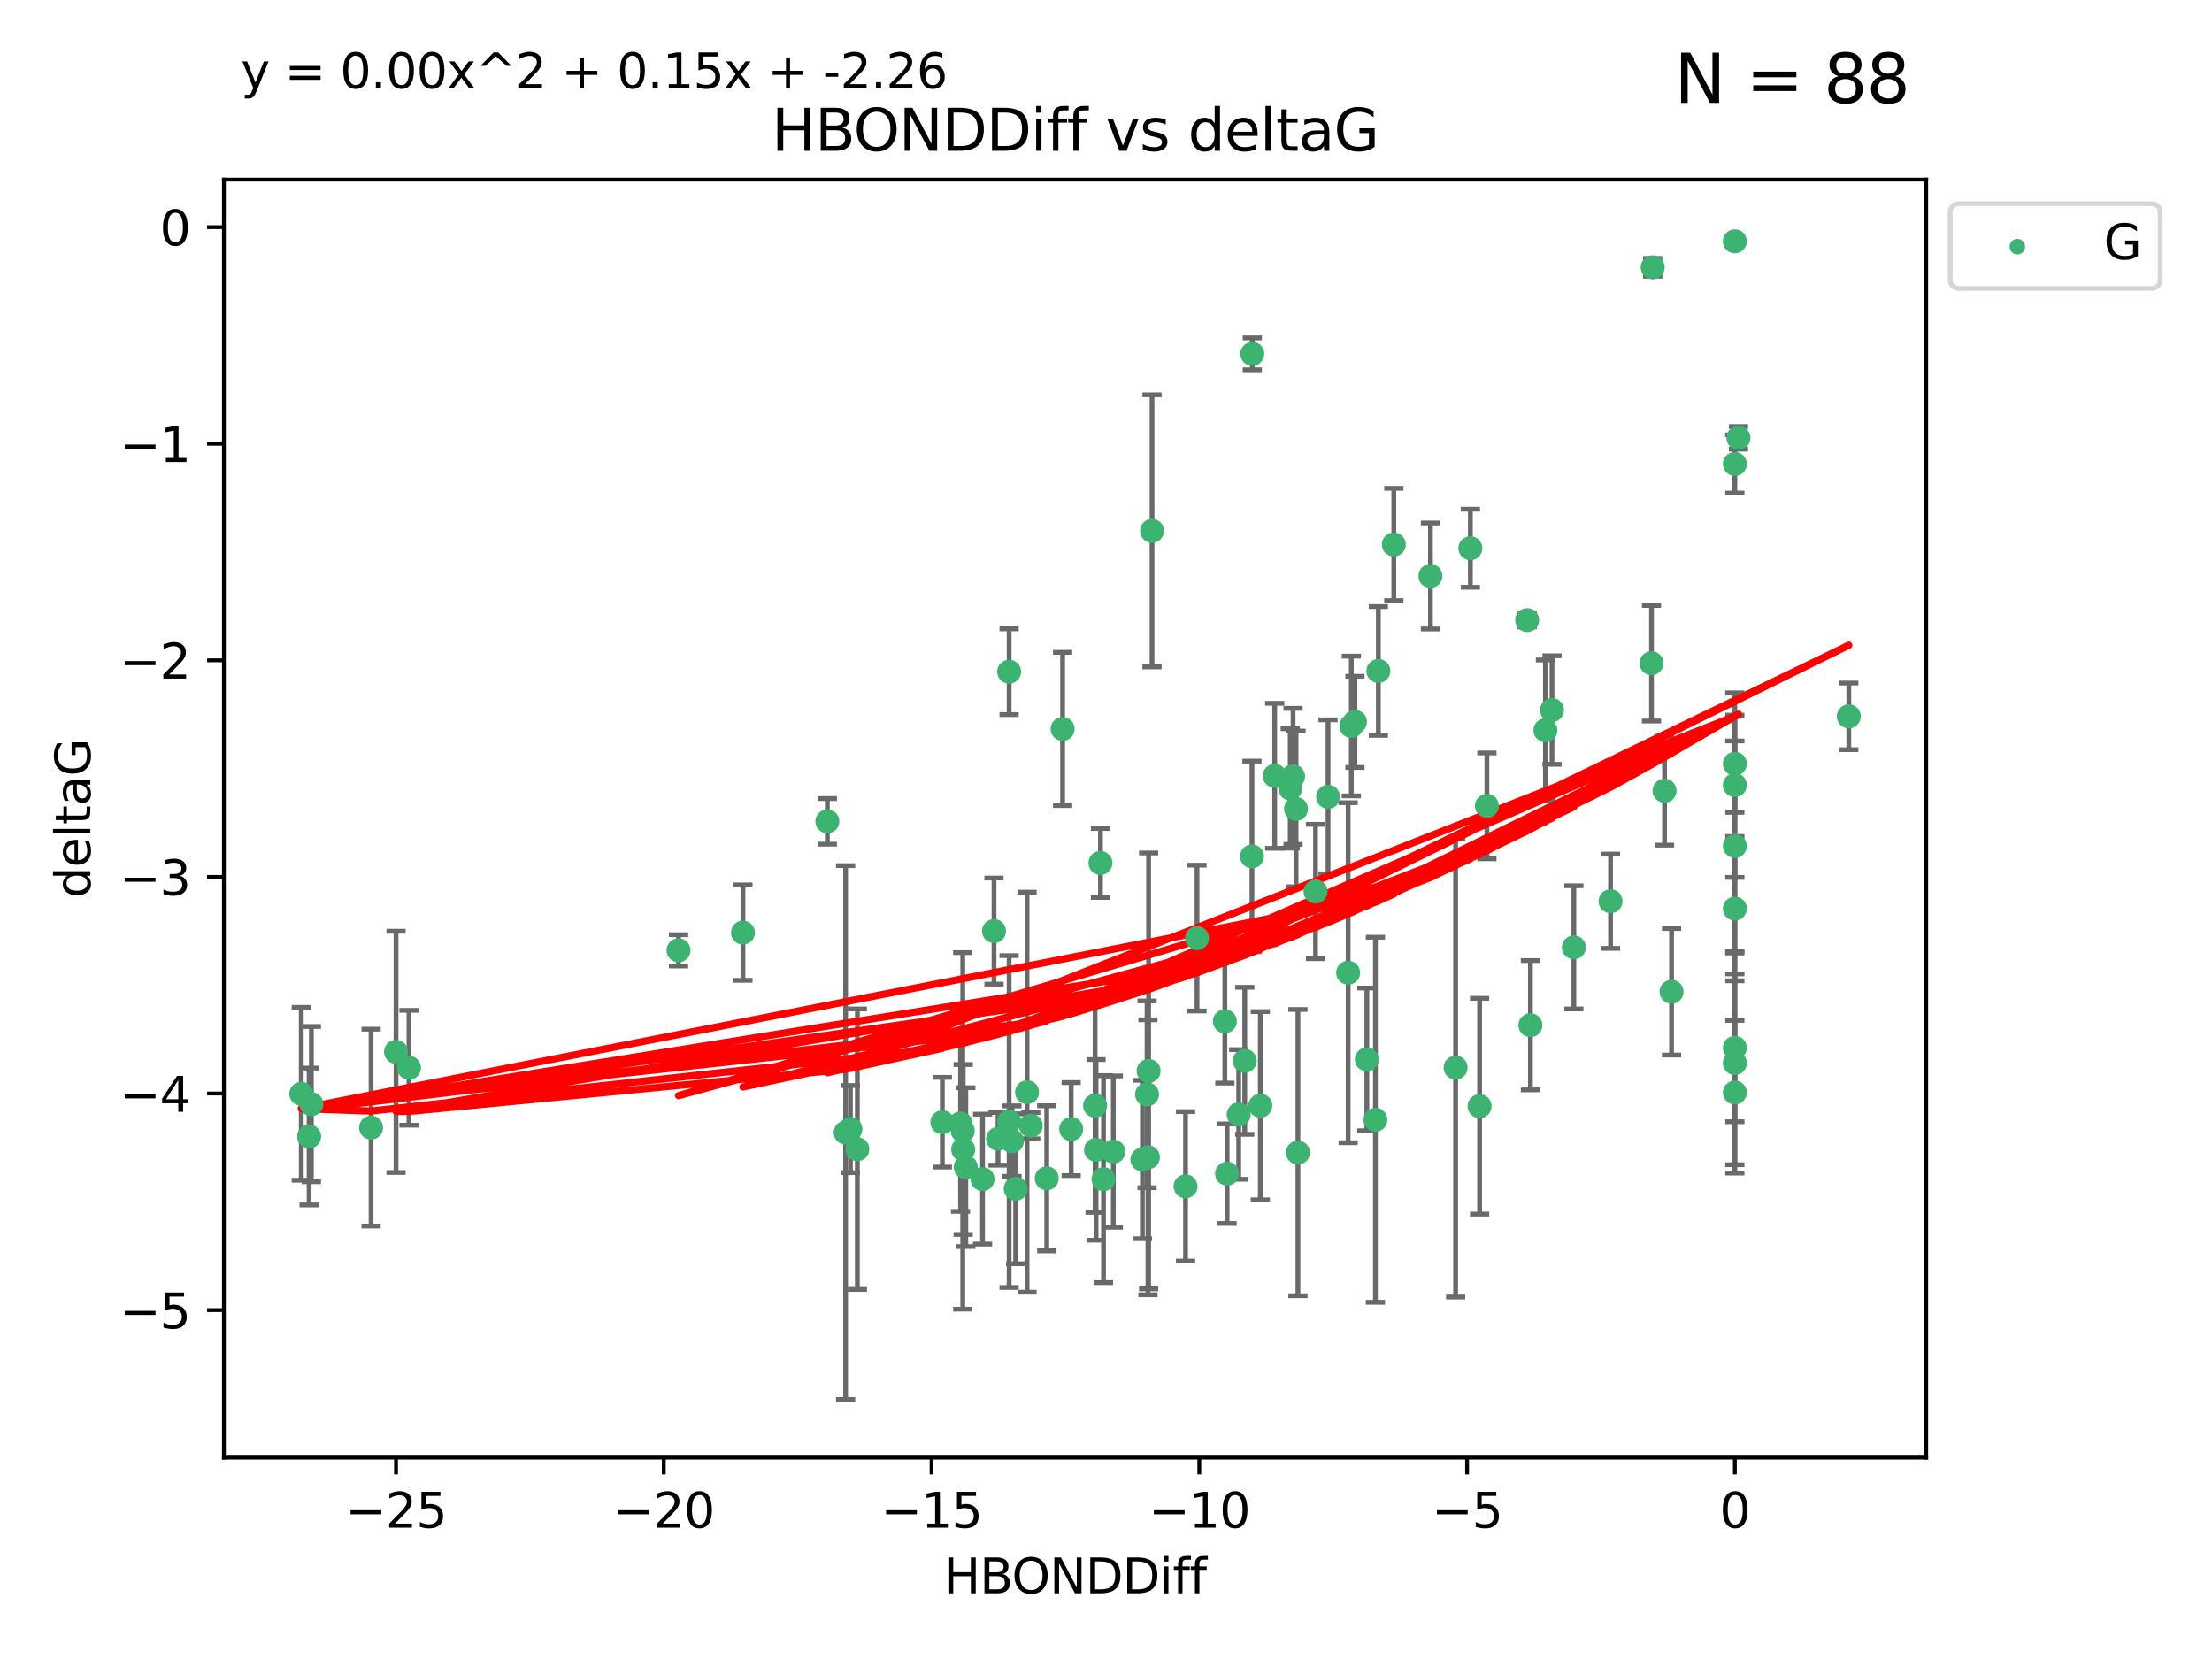 <?xml version="1.0" encoding="utf-8" standalone="no"?>
<!DOCTYPE svg PUBLIC "-//W3C//DTD SVG 1.1//EN"
  "http://www.w3.org/Graphics/SVG/1.1/DTD/svg11.dtd">
<svg xmlns:xlink="http://www.w3.org/1999/xlink" width="460.8pt" height="345.6pt" viewBox="0 0 460.8 345.6" xmlns="http://www.w3.org/2000/svg" version="1.1">
 <defs>
  <style type="text/css">*{stroke-linejoin: round; stroke-linecap: butt}</style>
 </defs>
 <g id="figure_1">
  <g id="patch_1">
   <path d="M 0 345.6 
L 460.8 345.6 
L 460.8 0 
L 0 0 
z
" style="fill: #ffffff"/>
  </g>
  <g id="axes_1">
   <g id="patch_2">
    <path d="M 46.64 303.64 
L 401.26 303.64 
L 401.26 37.411 
L 46.64 37.411 
z
" style="fill: #ffffff"/>
   </g>
   <g id="PathCollection_1">
    <defs>
     <path id="m638efff083" d="M 0 1.118 
C 0.297 1.118 0.581 1 0.791 0.791 
C 1 0.581 1.118 0.297 1.118 0 
C 1.118 -0.297 1 -0.581 0.791 -0.791 
C 0.581 -1 0.297 -1.118 0 -1.118 
C -0.297 -1.118 -0.581 -1 -0.791 -0.791 
C -1 -0.581 -1.118 -0.297 -1.118 0 
C -1.118 0.297 -1 0.581 -0.791 0.791 
C -0.581 1 -0.297 1.118 0 1.118 
z
" style="stroke: #3cb371"/>
    </defs>
    <g clip-path="url(#p5dd41612b0)">
     <use xlink:href="#m638efff083" x="223.145" y="235.21" style="fill: #3cb371; stroke: #3cb371"/>
     <use xlink:href="#m638efff083" x="229.879" y="245.636" style="fill: #3cb371; stroke: #3cb371"/>
     <use xlink:href="#m638efff083" x="237.981" y="241.546" style="fill: #3cb371; stroke: #3cb371"/>
     <use xlink:href="#m638efff083" x="178.601" y="239.396" style="fill: #3cb371; stroke: #3cb371"/>
     <use xlink:href="#m638efff083" x="238.954" y="227.969" style="fill: #3cb371; stroke: #3cb371"/>
     <use xlink:href="#m638efff083" x="177.159" y="235.209" style="fill: #3cb371; stroke: #3cb371"/>
     <use xlink:href="#m638efff083" x="201.19" y="243.14" style="fill: #3cb371; stroke: #3cb371"/>
     <use xlink:href="#m638efff083" x="255.626" y="244.499" style="fill: #3cb371; stroke: #3cb371"/>
     <use xlink:href="#m638efff083" x="64.864" y="230.01" style="fill: #3cb371; stroke: #3cb371"/>
     <use xlink:href="#m638efff083" x="218.052" y="245.465" style="fill: #3cb371; stroke: #3cb371"/>
     <use xlink:href="#m638efff083" x="200.648" y="239.458" style="fill: #3cb371; stroke: #3cb371"/>
     <use xlink:href="#m638efff083" x="246.973" y="247.139" style="fill: #3cb371; stroke: #3cb371"/>
     <use xlink:href="#m638efff083" x="82.499" y="219.121" style="fill: #3cb371; stroke: #3cb371"/>
     <use xlink:href="#m638efff083" x="85.196" y="222.438" style="fill: #3cb371; stroke: #3cb371"/>
     <use xlink:href="#m638efff083" x="176.157" y="235.937" style="fill: #3cb371; stroke: #3cb371"/>
     <use xlink:href="#m638efff083" x="196.303" y="233.778" style="fill: #3cb371; stroke: #3cb371"/>
     <use xlink:href="#m638efff083" x="77.301" y="234.902" style="fill: #3cb371; stroke: #3cb371"/>
     <use xlink:href="#m638efff083" x="64.393" y="236.757" style="fill: #3cb371; stroke: #3cb371"/>
     <use xlink:href="#m638efff083" x="239.138" y="241.086" style="fill: #3cb371; stroke: #3cb371"/>
     <use xlink:href="#m638efff083" x="228.325" y="239.542" style="fill: #3cb371; stroke: #3cb371"/>
     <use xlink:href="#m638efff083" x="228.13" y="230.321" style="fill: #3cb371; stroke: #3cb371"/>
     <use xlink:href="#m638efff083" x="255.162" y="212.755" style="fill: #3cb371; stroke: #3cb371"/>
     <use xlink:href="#m638efff083" x="200.557" y="235.588" style="fill: #3cb371; stroke: #3cb371"/>
     <use xlink:href="#m638efff083" x="213.95" y="227.525" style="fill: #3cb371; stroke: #3cb371"/>
     <use xlink:href="#m638efff083" x="210.817" y="237.715" style="fill: #3cb371; stroke: #3cb371"/>
     <use xlink:href="#m638efff083" x="258.045" y="232.165" style="fill: #3cb371; stroke: #3cb371"/>
     <use xlink:href="#m638efff083" x="231.927" y="239.905" style="fill: #3cb371; stroke: #3cb371"/>
     <use xlink:href="#m638efff083" x="385.141" y="149.237" style="fill: #3cb371; stroke: #3cb371"/>
     <use xlink:href="#m638efff083" x="239.987" y="110.585" style="fill: #3cb371; stroke: #3cb371"/>
     <use xlink:href="#m638efff083" x="270.381" y="240.11" style="fill: #3cb371; stroke: #3cb371"/>
     <use xlink:href="#m638efff083" x="207.907" y="237.234" style="fill: #3cb371; stroke: #3cb371"/>
     <use xlink:href="#m638efff083" x="262.548" y="230.339" style="fill: #3cb371; stroke: #3cb371"/>
     <use xlink:href="#m638efff083" x="211.579" y="247.646" style="fill: #3cb371; stroke: #3cb371"/>
     <use xlink:href="#m638efff083" x="204.684" y="245.638" style="fill: #3cb371; stroke: #3cb371"/>
     <use xlink:href="#m638efff083" x="321.94" y="152.128" style="fill: #3cb371; stroke: #3cb371"/>
     <use xlink:href="#m638efff083" x="259.302" y="220.986" style="fill: #3cb371; stroke: #3cb371"/>
     <use xlink:href="#m638efff083" x="249.359" y="195.418" style="fill: #3cb371; stroke: #3cb371"/>
     <use xlink:href="#m638efff083" x="207.07" y="193.962" style="fill: #3cb371; stroke: #3cb371"/>
     <use xlink:href="#m638efff083" x="210.219" y="233.64" style="fill: #3cb371; stroke: #3cb371"/>
     <use xlink:href="#m638efff083" x="260.881" y="73.708" style="fill: #3cb371; stroke: #3cb371"/>
     <use xlink:href="#m638efff083" x="154.77" y="194.282" style="fill: #3cb371; stroke: #3cb371"/>
     <use xlink:href="#m638efff083" x="214.722" y="234.491" style="fill: #3cb371; stroke: #3cb371"/>
     <use xlink:href="#m638efff083" x="200.096" y="234.039" style="fill: #3cb371; stroke: #3cb371"/>
     <use xlink:href="#m638efff083" x="286.524" y="233.267" style="fill: #3cb371; stroke: #3cb371"/>
     <use xlink:href="#m638efff083" x="290.357" y="113.426" style="fill: #3cb371; stroke: #3cb371"/>
     <use xlink:href="#m638efff083" x="62.759" y="227.86" style="fill: #3cb371; stroke: #3cb371"/>
     <use xlink:href="#m638efff083" x="210.22" y="139.931" style="fill: #3cb371; stroke: #3cb371"/>
     <use xlink:href="#m638efff083" x="361.402" y="227.599" style="fill: #3cb371; stroke: #3cb371"/>
     <use xlink:href="#m638efff083" x="309.751" y="167.877" style="fill: #3cb371; stroke: #3cb371"/>
     <use xlink:href="#m638efff083" x="280.842" y="202.635" style="fill: #3cb371; stroke: #3cb371"/>
     <use xlink:href="#m638efff083" x="361.402" y="50.266" style="fill: #3cb371; stroke: #3cb371"/>
     <use xlink:href="#m638efff083" x="260.807" y="178.402" style="fill: #3cb371; stroke: #3cb371"/>
     <use xlink:href="#m638efff083" x="323.314" y="147.918" style="fill: #3cb371; stroke: #3cb371"/>
     <use xlink:href="#m638efff083" x="239.277" y="223.093" style="fill: #3cb371; stroke: #3cb371"/>
     <use xlink:href="#m638efff083" x="276.658" y="165.996" style="fill: #3cb371; stroke: #3cb371"/>
     <use xlink:href="#m638efff083" x="282.257" y="150.385" style="fill: #3cb371; stroke: #3cb371"/>
     <use xlink:href="#m638efff083" x="281.504" y="151.245" style="fill: #3cb371; stroke: #3cb371"/>
     <use xlink:href="#m638efff083" x="141.351" y="197.967" style="fill: #3cb371; stroke: #3cb371"/>
     <use xlink:href="#m638efff083" x="306.305" y="114.208" style="fill: #3cb371; stroke: #3cb371"/>
     <use xlink:href="#m638efff083" x="268.78" y="164.247" style="fill: #3cb371; stroke: #3cb371"/>
     <use xlink:href="#m638efff083" x="303.232" y="222.403" style="fill: #3cb371; stroke: #3cb371"/>
     <use xlink:href="#m638efff083" x="229.246" y="179.766" style="fill: #3cb371; stroke: #3cb371"/>
     <use xlink:href="#m638efff083" x="297.987" y="119.992" style="fill: #3cb371; stroke: #3cb371"/>
     <use xlink:href="#m638efff083" x="318.138" y="129.182" style="fill: #3cb371; stroke: #3cb371"/>
     <use xlink:href="#m638efff083" x="361.402" y="189.289" style="fill: #3cb371; stroke: #3cb371"/>
     <use xlink:href="#m638efff083" x="284.736" y="220.694" style="fill: #3cb371; stroke: #3cb371"/>
     <use xlink:href="#m638efff083" x="327.866" y="197.354" style="fill: #3cb371; stroke: #3cb371"/>
     <use xlink:href="#m638efff083" x="265.543" y="161.621" style="fill: #3cb371; stroke: #3cb371"/>
     <use xlink:href="#m638efff083" x="348.214" y="206.604" style="fill: #3cb371; stroke: #3cb371"/>
     <use xlink:href="#m638efff083" x="269.371" y="161.729" style="fill: #3cb371; stroke: #3cb371"/>
     <use xlink:href="#m638efff083" x="361.402" y="176.241" style="fill: #3cb371; stroke: #3cb371"/>
     <use xlink:href="#m638efff083" x="344.04" y="138.164" style="fill: #3cb371; stroke: #3cb371"/>
     <use xlink:href="#m638efff083" x="335.507" y="187.747" style="fill: #3cb371; stroke: #3cb371"/>
     <use xlink:href="#m638efff083" x="287.138" y="139.779" style="fill: #3cb371; stroke: #3cb371"/>
     <use xlink:href="#m638efff083" x="346.754" y="164.723" style="fill: #3cb371; stroke: #3cb371"/>
     <use xlink:href="#m638efff083" x="274.047" y="185.719" style="fill: #3cb371; stroke: #3cb371"/>
     <use xlink:href="#m638efff083" x="361.402" y="221.454" style="fill: #3cb371; stroke: #3cb371"/>
     <use xlink:href="#m638efff083" x="308.227" y="230.443" style="fill: #3cb371; stroke: #3cb371"/>
     <use xlink:href="#m638efff083" x="361.402" y="163.553" style="fill: #3cb371; stroke: #3cb371"/>
     <use xlink:href="#m638efff083" x="318.814" y="213.569" style="fill: #3cb371; stroke: #3cb371"/>
     <use xlink:href="#m638efff083" x="361.402" y="159.113" style="fill: #3cb371; stroke: #3cb371"/>
     <use xlink:href="#m638efff083" x="361.402" y="96.654" style="fill: #3cb371; stroke: #3cb371"/>
     <use xlink:href="#m638efff083" x="344.289" y="55.682" style="fill: #3cb371; stroke: #3cb371"/>
     <use xlink:href="#m638efff083" x="362.155" y="91.203" style="fill: #3cb371; stroke: #3cb371"/>
     <use xlink:href="#m638efff083" x="269.988" y="168.513" style="fill: #3cb371; stroke: #3cb371"/>
     <use xlink:href="#m638efff083" x="221.359" y="151.853" style="fill: #3cb371; stroke: #3cb371"/>
     <use xlink:href="#m638efff083" x="172.351" y="171.107" style="fill: #3cb371; stroke: #3cb371"/>
     <use xlink:href="#m638efff083" x="361.402" y="218.278" style="fill: #3cb371; stroke: #3cb371"/>
    </g>
   </g>
   <g id="matplotlib.axis_1">
    <g id="xtick_1">
     <g id="line2d_1">
      <defs>
       <path id="m6b3a0ce08b" d="M 0 0 
L 0 3.5 
" style="stroke: #000000; stroke-width: 0.8"/>
      </defs>
      <g>
       <use xlink:href="#m6b3a0ce08b" x="82.494" y="303.64" style="stroke: #000000; stroke-width: 0.8"/>
      </g>
     </g>
     <g id="text_1">
      <!-- −25 -->
      <g transform="translate(71.941 318.238)scale(0.1 -0.1)">
       <defs>
        <path id="DejaVuSans-2212" d="M 678 2272 
L 4684 2272 
L 4684 1741 
L 678 1741 
L 678 2272 
z
" transform="scale(0.016)"/>
        <path id="DejaVuSans-32" d="M 1228 531 
L 3431 531 
L 3431 0 
L 469 0 
L 469 531 
Q 828 903 1448 1529 
Q 2069 2156 2228 2338 
Q 2531 2678 2651 2914 
Q 2772 3150 2772 3378 
Q 2772 3750 2511 3984 
Q 2250 4219 1831 4219 
Q 1534 4219 1204 4116 
Q 875 4013 500 3803 
L 500 4441 
Q 881 4594 1212 4672 
Q 1544 4750 1819 4750 
Q 2544 4750 2975 4387 
Q 3406 4025 3406 3419 
Q 3406 3131 3298 2873 
Q 3191 2616 2906 2266 
Q 2828 2175 2409 1742 
Q 1991 1309 1228 531 
z
" transform="scale(0.016)"/>
        <path id="DejaVuSans-35" d="M 691 4666 
L 3169 4666 
L 3169 4134 
L 1269 4134 
L 1269 2991 
Q 1406 3038 1543 3061 
Q 1681 3084 1819 3084 
Q 2600 3084 3056 2656 
Q 3513 2228 3513 1497 
Q 3513 744 3044 326 
Q 2575 -91 1722 -91 
Q 1428 -91 1123 -41 
Q 819 9 494 109 
L 494 744 
Q 775 591 1075 516 
Q 1375 441 1709 441 
Q 2250 441 2565 725 
Q 2881 1009 2881 1497 
Q 2881 1984 2565 2268 
Q 2250 2553 1709 2553 
Q 1456 2553 1204 2497 
Q 953 2441 691 2322 
L 691 4666 
z
" transform="scale(0.016)"/>
       </defs>
       <use xlink:href="#DejaVuSans-2212"/>
       <use xlink:href="#DejaVuSans-32" x="83.789"/>
       <use xlink:href="#DejaVuSans-35" x="147.412"/>
      </g>
     </g>
    </g>
    <g id="xtick_2">
     <g id="line2d_2">
      <g>
       <use xlink:href="#m6b3a0ce08b" x="138.275" y="303.64" style="stroke: #000000; stroke-width: 0.8"/>
      </g>
     </g>
     <g id="text_2">
      <!-- −20 -->
      <g transform="translate(127.723 318.238)scale(0.1 -0.1)">
       <defs>
        <path id="DejaVuSans-30" d="M 2034 4250 
Q 1547 4250 1301 3770 
Q 1056 3291 1056 2328 
Q 1056 1369 1301 889 
Q 1547 409 2034 409 
Q 2525 409 2770 889 
Q 3016 1369 3016 2328 
Q 3016 3291 2770 3770 
Q 2525 4250 2034 4250 
z
M 2034 4750 
Q 2819 4750 3233 4129 
Q 3647 3509 3647 2328 
Q 3647 1150 3233 529 
Q 2819 -91 2034 -91 
Q 1250 -91 836 529 
Q 422 1150 422 2328 
Q 422 3509 836 4129 
Q 1250 4750 2034 4750 
z
" transform="scale(0.016)"/>
       </defs>
       <use xlink:href="#DejaVuSans-2212"/>
       <use xlink:href="#DejaVuSans-32" x="83.789"/>
       <use xlink:href="#DejaVuSans-30" x="147.412"/>
      </g>
     </g>
    </g>
    <g id="xtick_3">
     <g id="line2d_3">
      <g>
       <use xlink:href="#m6b3a0ce08b" x="194.057" y="303.64" style="stroke: #000000; stroke-width: 0.8"/>
      </g>
     </g>
     <g id="text_3">
      <!-- −15 -->
      <g transform="translate(183.505 318.238)scale(0.1 -0.1)">
       <defs>
        <path id="DejaVuSans-31" d="M 794 531 
L 1825 531 
L 1825 4091 
L 703 3866 
L 703 4441 
L 1819 4666 
L 2450 4666 
L 2450 531 
L 3481 531 
L 3481 0 
L 794 0 
L 794 531 
z
" transform="scale(0.016)"/>
       </defs>
       <use xlink:href="#DejaVuSans-2212"/>
       <use xlink:href="#DejaVuSans-31" x="83.789"/>
       <use xlink:href="#DejaVuSans-35" x="147.412"/>
      </g>
     </g>
    </g>
    <g id="xtick_4">
     <g id="line2d_4">
      <g>
       <use xlink:href="#m6b3a0ce08b" x="249.839" y="303.64" style="stroke: #000000; stroke-width: 0.8"/>
      </g>
     </g>
     <g id="text_4">
      <!-- −10 -->
      <g transform="translate(239.287 318.238)scale(0.1 -0.1)">
       <use xlink:href="#DejaVuSans-2212"/>
       <use xlink:href="#DejaVuSans-31" x="83.789"/>
       <use xlink:href="#DejaVuSans-30" x="147.412"/>
      </g>
     </g>
    </g>
    <g id="xtick_5">
     <g id="line2d_5">
      <g>
       <use xlink:href="#m6b3a0ce08b" x="305.621" y="303.64" style="stroke: #000000; stroke-width: 0.8"/>
      </g>
     </g>
     <g id="text_5">
      <!-- −5 -->
      <g transform="translate(298.25 318.238)scale(0.1 -0.1)">
       <use xlink:href="#DejaVuSans-2212"/>
       <use xlink:href="#DejaVuSans-35" x="83.789"/>
      </g>
     </g>
    </g>
    <g id="xtick_6">
     <g id="line2d_6">
      <g>
       <use xlink:href="#m6b3a0ce08b" x="361.402" y="303.64" style="stroke: #000000; stroke-width: 0.8"/>
      </g>
     </g>
     <g id="text_6">
      <!-- 0 -->
      <g transform="translate(358.221 318.238)scale(0.1 -0.1)">
       <use xlink:href="#DejaVuSans-30"/>
      </g>
     </g>
    </g>
    <g id="text_7">
     <!-- HBONDDiff -->
     <g transform="translate(196.561 331.917)scale(0.1 -0.1)">
      <defs>
       <path id="DejaVuSans-48" d="M 628 4666 
L 1259 4666 
L 1259 2753 
L 3553 2753 
L 3553 4666 
L 4184 4666 
L 4184 0 
L 3553 0 
L 3553 2222 
L 1259 2222 
L 1259 0 
L 628 0 
L 628 4666 
z
" transform="scale(0.016)"/>
       <path id="DejaVuSans-42" d="M 1259 2228 
L 1259 519 
L 2272 519 
Q 2781 519 3026 730 
Q 3272 941 3272 1375 
Q 3272 1813 3026 2020 
Q 2781 2228 2272 2228 
L 1259 2228 
z
M 1259 4147 
L 1259 2741 
L 2194 2741 
Q 2656 2741 2882 2914 
Q 3109 3088 3109 3444 
Q 3109 3797 2882 3972 
Q 2656 4147 2194 4147 
L 1259 4147 
z
M 628 4666 
L 2241 4666 
Q 2963 4666 3353 4366 
Q 3744 4066 3744 3513 
Q 3744 3084 3544 2831 
Q 3344 2578 2956 2516 
Q 3422 2416 3680 2098 
Q 3938 1781 3938 1306 
Q 3938 681 3513 340 
Q 3088 0 2303 0 
L 628 0 
L 628 4666 
z
" transform="scale(0.016)"/>
       <path id="DejaVuSans-4f" d="M 2522 4238 
Q 1834 4238 1429 3725 
Q 1025 3213 1025 2328 
Q 1025 1447 1429 934 
Q 1834 422 2522 422 
Q 3209 422 3611 934 
Q 4013 1447 4013 2328 
Q 4013 3213 3611 3725 
Q 3209 4238 2522 4238 
z
M 2522 4750 
Q 3503 4750 4090 4092 
Q 4678 3434 4678 2328 
Q 4678 1225 4090 567 
Q 3503 -91 2522 -91 
Q 1538 -91 948 565 
Q 359 1222 359 2328 
Q 359 3434 948 4092 
Q 1538 4750 2522 4750 
z
" transform="scale(0.016)"/>
       <path id="DejaVuSans-4e" d="M 628 4666 
L 1478 4666 
L 3547 763 
L 3547 4666 
L 4159 4666 
L 4159 0 
L 3309 0 
L 1241 3903 
L 1241 0 
L 628 0 
L 628 4666 
z
" transform="scale(0.016)"/>
       <path id="DejaVuSans-44" d="M 1259 4147 
L 1259 519 
L 2022 519 
Q 2988 519 3436 956 
Q 3884 1394 3884 2338 
Q 3884 3275 3436 3711 
Q 2988 4147 2022 4147 
L 1259 4147 
z
M 628 4666 
L 1925 4666 
Q 3281 4666 3915 4102 
Q 4550 3538 4550 2338 
Q 4550 1131 3912 565 
Q 3275 0 1925 0 
L 628 0 
L 628 4666 
z
" transform="scale(0.016)"/>
       <path id="DejaVuSans-69" d="M 603 3500 
L 1178 3500 
L 1178 0 
L 603 0 
L 603 3500 
z
M 603 4863 
L 1178 4863 
L 1178 4134 
L 603 4134 
L 603 4863 
z
" transform="scale(0.016)"/>
       <path id="DejaVuSans-66" d="M 2375 4863 
L 2375 4384 
L 1825 4384 
Q 1516 4384 1395 4259 
Q 1275 4134 1275 3809 
L 1275 3500 
L 2222 3500 
L 2222 3053 
L 1275 3053 
L 1275 0 
L 697 0 
L 697 3053 
L 147 3053 
L 147 3500 
L 697 3500 
L 697 3744 
Q 697 4328 969 4595 
Q 1241 4863 1831 4863 
L 2375 4863 
z
" transform="scale(0.016)"/>
      </defs>
      <use xlink:href="#DejaVuSans-48"/>
      <use xlink:href="#DejaVuSans-42" x="75.195"/>
      <use xlink:href="#DejaVuSans-4f" x="142.049"/>
      <use xlink:href="#DejaVuSans-4e" x="220.76"/>
      <use xlink:href="#DejaVuSans-44" x="295.564"/>
      <use xlink:href="#DejaVuSans-44" x="372.566"/>
      <use xlink:href="#DejaVuSans-69" x="449.568"/>
      <use xlink:href="#DejaVuSans-66" x="477.352"/>
      <use xlink:href="#DejaVuSans-66" x="512.557"/>
     </g>
    </g>
   </g>
   <g id="matplotlib.axis_2">
    <g id="ytick_1">
     <g id="line2d_7">
      <defs>
       <path id="m3863682c46" d="M 0 0 
L -3.5 0 
" style="stroke: #000000; stroke-width: 0.8"/>
      </defs>
      <g>
       <use xlink:href="#m3863682c46" x="46.64" y="272.918" style="stroke: #000000; stroke-width: 0.8"/>
      </g>
     </g>
     <g id="text_8">
      <!-- −5 -->
      <g transform="translate(24.898 276.717)scale(0.1 -0.1)">
       <use xlink:href="#DejaVuSans-2212"/>
       <use xlink:href="#DejaVuSans-35" x="83.789"/>
      </g>
     </g>
    </g>
    <g id="ytick_2">
     <g id="line2d_8">
      <g>
       <use xlink:href="#m3863682c46" x="46.64" y="227.798" style="stroke: #000000; stroke-width: 0.8"/>
      </g>
     </g>
     <g id="text_9">
      <!-- −4 -->
      <g transform="translate(24.898 231.598)scale(0.1 -0.1)">
       <defs>
        <path id="DejaVuSans-34" d="M 2419 4116 
L 825 1625 
L 2419 1625 
L 2419 4116 
z
M 2253 4666 
L 3047 4666 
L 3047 1625 
L 3713 1625 
L 3713 1100 
L 3047 1100 
L 3047 0 
L 2419 0 
L 2419 1100 
L 313 1100 
L 313 1709 
L 2253 4666 
z
" transform="scale(0.016)"/>
       </defs>
       <use xlink:href="#DejaVuSans-2212"/>
       <use xlink:href="#DejaVuSans-34" x="83.789"/>
      </g>
     </g>
    </g>
    <g id="ytick_3">
     <g id="line2d_9">
      <g>
       <use xlink:href="#m3863682c46" x="46.64" y="182.678" style="stroke: #000000; stroke-width: 0.8"/>
      </g>
     </g>
     <g id="text_10">
      <!-- −3 -->
      <g transform="translate(24.898 186.478)scale(0.1 -0.1)">
       <defs>
        <path id="DejaVuSans-33" d="M 2597 2516 
Q 3050 2419 3304 2112 
Q 3559 1806 3559 1356 
Q 3559 666 3084 287 
Q 2609 -91 1734 -91 
Q 1441 -91 1130 -33 
Q 819 25 488 141 
L 488 750 
Q 750 597 1062 519 
Q 1375 441 1716 441 
Q 2309 441 2620 675 
Q 2931 909 2931 1356 
Q 2931 1769 2642 2001 
Q 2353 2234 1838 2234 
L 1294 2234 
L 1294 2753 
L 1863 2753 
Q 2328 2753 2575 2939 
Q 2822 3125 2822 3475 
Q 2822 3834 2567 4026 
Q 2313 4219 1838 4219 
Q 1578 4219 1281 4162 
Q 984 4106 628 3988 
L 628 4550 
Q 988 4650 1302 4700 
Q 1616 4750 1894 4750 
Q 2613 4750 3031 4423 
Q 3450 4097 3450 3541 
Q 3450 3153 3228 2886 
Q 3006 2619 2597 2516 
z
" transform="scale(0.016)"/>
       </defs>
       <use xlink:href="#DejaVuSans-2212"/>
       <use xlink:href="#DejaVuSans-33" x="83.789"/>
      </g>
     </g>
    </g>
    <g id="ytick_4">
     <g id="line2d_10">
      <g>
       <use xlink:href="#m3863682c46" x="46.64" y="137.559" style="stroke: #000000; stroke-width: 0.8"/>
      </g>
     </g>
     <g id="text_11">
      <!-- −2 -->
      <g transform="translate(24.898 141.358)scale(0.1 -0.1)">
       <use xlink:href="#DejaVuSans-2212"/>
       <use xlink:href="#DejaVuSans-32" x="83.789"/>
      </g>
     </g>
    </g>
    <g id="ytick_5">
     <g id="line2d_11">
      <g>
       <use xlink:href="#m3863682c46" x="46.64" y="92.439" style="stroke: #000000; stroke-width: 0.8"/>
      </g>
     </g>
     <g id="text_12">
      <!-- −1 -->
      <g transform="translate(24.898 96.238)scale(0.1 -0.1)">
       <use xlink:href="#DejaVuSans-2212"/>
       <use xlink:href="#DejaVuSans-31" x="83.789"/>
      </g>
     </g>
    </g>
    <g id="ytick_6">
     <g id="line2d_12">
      <g>
       <use xlink:href="#m3863682c46" x="46.64" y="47.319" style="stroke: #000000; stroke-width: 0.8"/>
      </g>
     </g>
     <g id="text_13">
      <!-- 0 -->
      <g transform="translate(33.278 51.118)scale(0.1 -0.1)">
       <use xlink:href="#DejaVuSans-30"/>
      </g>
     </g>
    </g>
    <g id="text_14">
     <!-- deltaG -->
     <g transform="translate(18.818 187.064)rotate(-90)scale(0.1 -0.1)">
      <defs>
       <path id="DejaVuSans-64" d="M 2906 2969 
L 2906 4863 
L 3481 4863 
L 3481 0 
L 2906 0 
L 2906 525 
Q 2725 213 2448 61 
Q 2172 -91 1784 -91 
Q 1150 -91 751 415 
Q 353 922 353 1747 
Q 353 2572 751 3078 
Q 1150 3584 1784 3584 
Q 2172 3584 2448 3432 
Q 2725 3281 2906 2969 
z
M 947 1747 
Q 947 1113 1208 752 
Q 1469 391 1925 391 
Q 2381 391 2643 752 
Q 2906 1113 2906 1747 
Q 2906 2381 2643 2742 
Q 2381 3103 1925 3103 
Q 1469 3103 1208 2742 
Q 947 2381 947 1747 
z
" transform="scale(0.016)"/>
       <path id="DejaVuSans-65" d="M 3597 1894 
L 3597 1613 
L 953 1613 
Q 991 1019 1311 708 
Q 1631 397 2203 397 
Q 2534 397 2845 478 
Q 3156 559 3463 722 
L 3463 178 
Q 3153 47 2828 -22 
Q 2503 -91 2169 -91 
Q 1331 -91 842 396 
Q 353 884 353 1716 
Q 353 2575 817 3079 
Q 1281 3584 2069 3584 
Q 2775 3584 3186 3129 
Q 3597 2675 3597 1894 
z
M 3022 2063 
Q 3016 2534 2758 2815 
Q 2500 3097 2075 3097 
Q 1594 3097 1305 2825 
Q 1016 2553 972 2059 
L 3022 2063 
z
" transform="scale(0.016)"/>
       <path id="DejaVuSans-6c" d="M 603 4863 
L 1178 4863 
L 1178 0 
L 603 0 
L 603 4863 
z
" transform="scale(0.016)"/>
       <path id="DejaVuSans-74" d="M 1172 4494 
L 1172 3500 
L 2356 3500 
L 2356 3053 
L 1172 3053 
L 1172 1153 
Q 1172 725 1289 603 
Q 1406 481 1766 481 
L 2356 481 
L 2356 0 
L 1766 0 
Q 1100 0 847 248 
Q 594 497 594 1153 
L 594 3053 
L 172 3053 
L 172 3500 
L 594 3500 
L 594 4494 
L 1172 4494 
z
" transform="scale(0.016)"/>
       <path id="DejaVuSans-61" d="M 2194 1759 
Q 1497 1759 1228 1600 
Q 959 1441 959 1056 
Q 959 750 1161 570 
Q 1363 391 1709 391 
Q 2188 391 2477 730 
Q 2766 1069 2766 1631 
L 2766 1759 
L 2194 1759 
z
M 3341 1997 
L 3341 0 
L 2766 0 
L 2766 531 
Q 2569 213 2275 61 
Q 1981 -91 1556 -91 
Q 1019 -91 701 211 
Q 384 513 384 1019 
Q 384 1609 779 1909 
Q 1175 2209 1959 2209 
L 2766 2209 
L 2766 2266 
Q 2766 2663 2505 2880 
Q 2244 3097 1772 3097 
Q 1472 3097 1187 3025 
Q 903 2953 641 2809 
L 641 3341 
Q 956 3463 1253 3523 
Q 1550 3584 1831 3584 
Q 2591 3584 2966 3190 
Q 3341 2797 3341 1997 
z
" transform="scale(0.016)"/>
       <path id="DejaVuSans-47" d="M 3809 666 
L 3809 1919 
L 2778 1919 
L 2778 2438 
L 4434 2438 
L 4434 434 
Q 4069 175 3628 42 
Q 3188 -91 2688 -91 
Q 1594 -91 976 548 
Q 359 1188 359 2328 
Q 359 3472 976 4111 
Q 1594 4750 2688 4750 
Q 3144 4750 3555 4637 
Q 3966 4525 4313 4306 
L 4313 3634 
Q 3963 3931 3569 4081 
Q 3175 4231 2741 4231 
Q 1884 4231 1454 3753 
Q 1025 3275 1025 2328 
Q 1025 1384 1454 906 
Q 1884 428 2741 428 
Q 3075 428 3337 486 
Q 3600 544 3809 666 
z
" transform="scale(0.016)"/>
      </defs>
      <use xlink:href="#DejaVuSans-64"/>
      <use xlink:href="#DejaVuSans-65" x="63.477"/>
      <use xlink:href="#DejaVuSans-6c" x="125"/>
      <use xlink:href="#DejaVuSans-74" x="152.783"/>
      <use xlink:href="#DejaVuSans-61" x="191.992"/>
      <use xlink:href="#DejaVuSans-47" x="253.271"/>
     </g>
    </g>
   </g>
   <g id="LineCollection_1">
    <path d="M 223.145 244.896 
L 223.145 225.523 
" clip-path="url(#p5dd41612b0)" style="fill: none; stroke: #696969"/>
    <path d="M 229.879 267.198 
L 229.879 224.073 
" clip-path="url(#p5dd41612b0)" style="fill: none; stroke: #696969"/>
    <path d="M 237.981 258.042 
L 237.981 225.051 
" clip-path="url(#p5dd41612b0)" style="fill: none; stroke: #696969"/>
    <path d="M 178.601 268.614 
L 178.601 210.178 
" clip-path="url(#p5dd41612b0)" style="fill: none; stroke: #696969"/>
    <path d="M 238.954 247.429 
L 238.954 208.509 
" clip-path="url(#p5dd41612b0)" style="fill: none; stroke: #696969"/>
    <path d="M 177.159 244.293 
L 177.159 226.126 
" clip-path="url(#p5dd41612b0)" style="fill: none; stroke: #696969"/>
    <path d="M 201.19 259.685 
L 201.19 226.595 
" clip-path="url(#p5dd41612b0)" style="fill: none; stroke: #696969"/>
    <path d="M 255.626 254.873 
L 255.626 234.125 
" clip-path="url(#p5dd41612b0)" style="fill: none; stroke: #696969"/>
    <path d="M 64.864 246.181 
L 64.864 213.838 
" clip-path="url(#p5dd41612b0)" style="fill: none; stroke: #696969"/>
    <path d="M 218.052 260.581 
L 218.052 230.349 
" clip-path="url(#p5dd41612b0)" style="fill: none; stroke: #696969"/>
    <path d="M 200.648 257.155 
L 200.648 221.76 
" clip-path="url(#p5dd41612b0)" style="fill: none; stroke: #696969"/>
    <path d="M 246.973 262.704 
L 246.973 231.574 
" clip-path="url(#p5dd41612b0)" style="fill: none; stroke: #696969"/>
    <path d="M 82.499 244.252 
L 82.499 193.99 
" clip-path="url(#p5dd41612b0)" style="fill: none; stroke: #696969"/>
    <path d="M 85.196 234.399 
L 85.196 210.477 
" clip-path="url(#p5dd41612b0)" style="fill: none; stroke: #696969"/>
    <path d="M 176.157 291.539 
L 176.157 180.336 
" clip-path="url(#p5dd41612b0)" style="fill: none; stroke: #696969"/>
    <path d="M 196.303 243.123 
L 196.303 224.432 
" clip-path="url(#p5dd41612b0)" style="fill: none; stroke: #696969"/>
    <path d="M 77.301 255.409 
L 77.301 214.396 
" clip-path="url(#p5dd41612b0)" style="fill: none; stroke: #696969"/>
    <path d="M 64.393 251.01 
L 64.393 222.505 
" clip-path="url(#p5dd41612b0)" style="fill: none; stroke: #696969"/>
    <path d="M 239.138 269.728 
L 239.138 212.445 
" clip-path="url(#p5dd41612b0)" style="fill: none; stroke: #696969"/>
    <path d="M 228.325 258.359 
L 228.325 220.725 
" clip-path="url(#p5dd41612b0)" style="fill: none; stroke: #696969"/>
    <path d="M 228.13 252.551 
L 228.13 208.09 
" clip-path="url(#p5dd41612b0)" style="fill: none; stroke: #696969"/>
    <path d="M 255.162 225.622 
L 255.162 199.887 
" clip-path="url(#p5dd41612b0)" style="fill: none; stroke: #696969"/>
    <path d="M 200.557 272.729 
L 200.557 198.446 
" clip-path="url(#p5dd41612b0)" style="fill: none; stroke: #696969"/>
    <path d="M 213.95 269.191 
L 213.95 185.858 
" clip-path="url(#p5dd41612b0)" style="fill: none; stroke: #696969"/>
    <path d="M 210.817 245.053 
L 210.817 230.377 
" clip-path="url(#p5dd41612b0)" style="fill: none; stroke: #696969"/>
    <path d="M 258.045 245.672 
L 258.045 218.658 
" clip-path="url(#p5dd41612b0)" style="fill: none; stroke: #696969"/>
    <path d="M 231.927 255.67 
L 231.927 224.14 
" clip-path="url(#p5dd41612b0)" style="fill: none; stroke: #696969"/>
    <path d="M 385.141 156.175 
L 385.141 142.299 
" clip-path="url(#p5dd41612b0)" style="fill: none; stroke: #696969"/>
    <path d="M 239.987 138.926 
L 239.987 82.244 
" clip-path="url(#p5dd41612b0)" style="fill: none; stroke: #696969"/>
    <path d="M 270.381 269.924 
L 270.381 210.295 
" clip-path="url(#p5dd41612b0)" style="fill: none; stroke: #696969"/>
    <path d="M 207.907 242.726 
L 207.907 231.742 
" clip-path="url(#p5dd41612b0)" style="fill: none; stroke: #696969"/>
    <path d="M 262.548 249.949 
L 262.548 210.73 
" clip-path="url(#p5dd41612b0)" style="fill: none; stroke: #696969"/>
    <path d="M 211.579 263.264 
L 211.579 232.028 
" clip-path="url(#p5dd41612b0)" style="fill: none; stroke: #696969"/>
    <path d="M 204.684 259.171 
L 204.684 232.105 
" clip-path="url(#p5dd41612b0)" style="fill: none; stroke: #696969"/>
    <path d="M 321.94 166.766 
L 321.94 137.49 
" clip-path="url(#p5dd41612b0)" style="fill: none; stroke: #696969"/>
    <path d="M 259.302 236.302 
L 259.302 205.67 
" clip-path="url(#p5dd41612b0)" style="fill: none; stroke: #696969"/>
    <path d="M 249.359 210.604 
L 249.359 180.232 
" clip-path="url(#p5dd41612b0)" style="fill: none; stroke: #696969"/>
    <path d="M 207.07 205.006 
L 207.07 182.917 
" clip-path="url(#p5dd41612b0)" style="fill: none; stroke: #696969"/>
    <path d="M 210.219 268.206 
L 210.219 199.074 
" clip-path="url(#p5dd41612b0)" style="fill: none; stroke: #696969"/>
    <path d="M 260.881 77.029 
L 260.881 70.387 
" clip-path="url(#p5dd41612b0)" style="fill: none; stroke: #696969"/>
    <path d="M 154.77 204.221 
L 154.77 184.342 
" clip-path="url(#p5dd41612b0)" style="fill: none; stroke: #696969"/>
    <path d="M 214.722 237.236 
L 214.722 231.747 
" clip-path="url(#p5dd41612b0)" style="fill: none; stroke: #696969"/>
    <path d="M 200.096 252.354 
L 200.096 215.723 
" clip-path="url(#p5dd41612b0)" style="fill: none; stroke: #696969"/>
    <path d="M 286.524 271.293 
L 286.524 195.242 
" clip-path="url(#p5dd41612b0)" style="fill: none; stroke: #696969"/>
    <path d="M 290.357 125.126 
L 290.357 101.726 
" clip-path="url(#p5dd41612b0)" style="fill: none; stroke: #696969"/>
    <path d="M 62.759 245.871 
L 62.759 209.849 
" clip-path="url(#p5dd41612b0)" style="fill: none; stroke: #696969"/>
    <path d="M 210.22 148.86 
L 210.22 131.003 
" clip-path="url(#p5dd41612b0)" style="fill: none; stroke: #696969"/>
    <path d="M 361.402 242.632 
L 361.402 212.565 
" clip-path="url(#p5dd41612b0)" style="fill: none; stroke: #696969"/>
    <path d="M 309.751 178.901 
L 309.751 156.854 
" clip-path="url(#p5dd41612b0)" style="fill: none; stroke: #696969"/>
    <path d="M 280.842 238.046 
L 280.842 167.224 
" clip-path="url(#p5dd41612b0)" style="fill: none; stroke: #696969"/>
    <path d="M 361.402 51.019 
L 361.402 49.513 
" clip-path="url(#p5dd41612b0)" style="fill: none; stroke: #696969"/>
    <path d="M 260.807 198.246 
L 260.807 158.558 
" clip-path="url(#p5dd41612b0)" style="fill: none; stroke: #696969"/>
    <path d="M 323.314 159.22 
L 323.314 136.615 
" clip-path="url(#p5dd41612b0)" style="fill: none; stroke: #696969"/>
    <path d="M 239.277 268.493 
L 239.277 177.694 
" clip-path="url(#p5dd41612b0)" style="fill: none; stroke: #696969"/>
    <path d="M 276.658 182.036 
L 276.658 149.956 
" clip-path="url(#p5dd41612b0)" style="fill: none; stroke: #696969"/>
    <path d="M 282.257 159.879 
L 282.257 140.89 
" clip-path="url(#p5dd41612b0)" style="fill: none; stroke: #696969"/>
    <path d="M 281.504 165.798 
L 281.504 136.692 
" clip-path="url(#p5dd41612b0)" style="fill: none; stroke: #696969"/>
    <path d="M 141.351 201.228 
L 141.351 194.707 
" clip-path="url(#p5dd41612b0)" style="fill: none; stroke: #696969"/>
    <path d="M 306.305 122.343 
L 306.305 106.074 
" clip-path="url(#p5dd41612b0)" style="fill: none; stroke: #696969"/>
    <path d="M 268.78 176.68 
L 268.78 151.814 
" clip-path="url(#p5dd41612b0)" style="fill: none; stroke: #696969"/>
    <path d="M 303.232 270.191 
L 303.232 174.614 
" clip-path="url(#p5dd41612b0)" style="fill: none; stroke: #696969"/>
    <path d="M 229.246 186.95 
L 229.246 172.583 
" clip-path="url(#p5dd41612b0)" style="fill: none; stroke: #696969"/>
    <path d="M 297.987 131.03 
L 297.987 108.954 
" clip-path="url(#p5dd41612b0)" style="fill: none; stroke: #696969"/>
    <path d="M 318.138 130.606 
L 318.138 127.758 
" clip-path="url(#p5dd41612b0)" style="fill: none; stroke: #696969"/>
    <path d="M 361.402 204.314 
L 361.402 174.263 
" clip-path="url(#p5dd41612b0)" style="fill: none; stroke: #696969"/>
    <path d="M 284.736 235.555 
L 284.736 205.832 
" clip-path="url(#p5dd41612b0)" style="fill: none; stroke: #696969"/>
    <path d="M 327.866 210.183 
L 327.866 184.526 
" clip-path="url(#p5dd41612b0)" style="fill: none; stroke: #696969"/>
    <path d="M 265.543 176.723 
L 265.543 146.519 
" clip-path="url(#p5dd41612b0)" style="fill: none; stroke: #696969"/>
    <path d="M 348.214 219.792 
L 348.214 193.416 
" clip-path="url(#p5dd41612b0)" style="fill: none; stroke: #696969"/>
    <path d="M 269.371 175.893 
L 269.371 147.566 
" clip-path="url(#p5dd41612b0)" style="fill: none; stroke: #696969"/>
    <path d="M 361.402 198.125 
L 361.402 154.357 
" clip-path="url(#p5dd41612b0)" style="fill: none; stroke: #696969"/>
    <path d="M 344.04 150.199 
L 344.04 126.129 
" clip-path="url(#p5dd41612b0)" style="fill: none; stroke: #696969"/>
    <path d="M 335.507 197.565 
L 335.507 177.929 
" clip-path="url(#p5dd41612b0)" style="fill: none; stroke: #696969"/>
    <path d="M 287.138 153.191 
L 287.138 126.367 
" clip-path="url(#p5dd41612b0)" style="fill: none; stroke: #696969"/>
    <path d="M 346.754 176.059 
L 346.754 153.388 
" clip-path="url(#p5dd41612b0)" style="fill: none; stroke: #696969"/>
    <path d="M 274.047 199.71 
L 274.047 171.727 
" clip-path="url(#p5dd41612b0)" style="fill: none; stroke: #696969"/>
    <path d="M 361.402 244.379 
L 361.402 198.529 
" clip-path="url(#p5dd41612b0)" style="fill: none; stroke: #696969"/>
    <path d="M 308.227 252.918 
L 308.227 207.968 
" clip-path="url(#p5dd41612b0)" style="fill: none; stroke: #696969"/>
    <path d="M 361.402 182.778 
L 361.402 144.329 
" clip-path="url(#p5dd41612b0)" style="fill: none; stroke: #696969"/>
    <path d="M 318.814 227.037 
L 318.814 200.101 
" clip-path="url(#p5dd41612b0)" style="fill: none; stroke: #696969"/>
    <path d="M 361.402 169.235 
L 361.402 148.992 
" clip-path="url(#p5dd41612b0)" style="fill: none; stroke: #696969"/>
    <path d="M 361.402 102.717 
L 361.402 90.592 
" clip-path="url(#p5dd41612b0)" style="fill: none; stroke: #696969"/>
    <path d="M 344.289 57.528 
L 344.289 53.836 
" clip-path="url(#p5dd41612b0)" style="fill: none; stroke: #696969"/>
    <path d="M 362.155 93.561 
L 362.155 88.845 
" clip-path="url(#p5dd41612b0)" style="fill: none; stroke: #696969"/>
    <path d="M 269.988 184.728 
L 269.988 152.299 
" clip-path="url(#p5dd41612b0)" style="fill: none; stroke: #696969"/>
    <path d="M 221.359 167.813 
L 221.359 135.894 
" clip-path="url(#p5dd41612b0)" style="fill: none; stroke: #696969"/>
    <path d="M 172.351 175.859 
L 172.351 166.355 
" clip-path="url(#p5dd41612b0)" style="fill: none; stroke: #696969"/>
    <path d="M 361.402 233.678 
L 361.402 202.879 
" clip-path="url(#p5dd41612b0)" style="fill: none; stroke: #696969"/>
   </g>
   <g id="line2d_13">
    <defs>
     <path id="m7833eb1dc9" d="M 2 0 
L -2 -0 
" style="stroke: #696969"/>
    </defs>
    <g clip-path="url(#p5dd41612b0)">
     <use xlink:href="#m7833eb1dc9" x="223.145" y="244.896" style="fill: #696969; stroke: #696969"/>
     <use xlink:href="#m7833eb1dc9" x="229.879" y="267.198" style="fill: #696969; stroke: #696969"/>
     <use xlink:href="#m7833eb1dc9" x="237.981" y="258.042" style="fill: #696969; stroke: #696969"/>
     <use xlink:href="#m7833eb1dc9" x="178.601" y="268.614" style="fill: #696969; stroke: #696969"/>
     <use xlink:href="#m7833eb1dc9" x="238.954" y="247.429" style="fill: #696969; stroke: #696969"/>
     <use xlink:href="#m7833eb1dc9" x="177.159" y="244.293" style="fill: #696969; stroke: #696969"/>
     <use xlink:href="#m7833eb1dc9" x="201.19" y="259.685" style="fill: #696969; stroke: #696969"/>
     <use xlink:href="#m7833eb1dc9" x="255.626" y="254.873" style="fill: #696969; stroke: #696969"/>
     <use xlink:href="#m7833eb1dc9" x="64.864" y="246.181" style="fill: #696969; stroke: #696969"/>
     <use xlink:href="#m7833eb1dc9" x="218.052" y="260.581" style="fill: #696969; stroke: #696969"/>
     <use xlink:href="#m7833eb1dc9" x="200.648" y="257.155" style="fill: #696969; stroke: #696969"/>
     <use xlink:href="#m7833eb1dc9" x="246.973" y="262.704" style="fill: #696969; stroke: #696969"/>
     <use xlink:href="#m7833eb1dc9" x="82.499" y="244.252" style="fill: #696969; stroke: #696969"/>
     <use xlink:href="#m7833eb1dc9" x="85.196" y="234.399" style="fill: #696969; stroke: #696969"/>
     <use xlink:href="#m7833eb1dc9" x="176.157" y="291.539" style="fill: #696969; stroke: #696969"/>
     <use xlink:href="#m7833eb1dc9" x="196.303" y="243.123" style="fill: #696969; stroke: #696969"/>
     <use xlink:href="#m7833eb1dc9" x="77.301" y="255.409" style="fill: #696969; stroke: #696969"/>
     <use xlink:href="#m7833eb1dc9" x="64.393" y="251.01" style="fill: #696969; stroke: #696969"/>
     <use xlink:href="#m7833eb1dc9" x="239.138" y="269.728" style="fill: #696969; stroke: #696969"/>
     <use xlink:href="#m7833eb1dc9" x="228.325" y="258.359" style="fill: #696969; stroke: #696969"/>
     <use xlink:href="#m7833eb1dc9" x="228.13" y="252.551" style="fill: #696969; stroke: #696969"/>
     <use xlink:href="#m7833eb1dc9" x="255.162" y="225.622" style="fill: #696969; stroke: #696969"/>
     <use xlink:href="#m7833eb1dc9" x="200.557" y="272.729" style="fill: #696969; stroke: #696969"/>
     <use xlink:href="#m7833eb1dc9" x="213.95" y="269.191" style="fill: #696969; stroke: #696969"/>
     <use xlink:href="#m7833eb1dc9" x="210.817" y="245.053" style="fill: #696969; stroke: #696969"/>
     <use xlink:href="#m7833eb1dc9" x="258.045" y="245.672" style="fill: #696969; stroke: #696969"/>
     <use xlink:href="#m7833eb1dc9" x="231.927" y="255.67" style="fill: #696969; stroke: #696969"/>
     <use xlink:href="#m7833eb1dc9" x="385.141" y="156.175" style="fill: #696969; stroke: #696969"/>
     <use xlink:href="#m7833eb1dc9" x="239.987" y="138.926" style="fill: #696969; stroke: #696969"/>
     <use xlink:href="#m7833eb1dc9" x="270.381" y="269.924" style="fill: #696969; stroke: #696969"/>
     <use xlink:href="#m7833eb1dc9" x="207.907" y="242.726" style="fill: #696969; stroke: #696969"/>
     <use xlink:href="#m7833eb1dc9" x="262.548" y="249.949" style="fill: #696969; stroke: #696969"/>
     <use xlink:href="#m7833eb1dc9" x="211.579" y="263.264" style="fill: #696969; stroke: #696969"/>
     <use xlink:href="#m7833eb1dc9" x="204.684" y="259.171" style="fill: #696969; stroke: #696969"/>
     <use xlink:href="#m7833eb1dc9" x="321.94" y="166.766" style="fill: #696969; stroke: #696969"/>
     <use xlink:href="#m7833eb1dc9" x="259.302" y="236.302" style="fill: #696969; stroke: #696969"/>
     <use xlink:href="#m7833eb1dc9" x="249.359" y="210.604" style="fill: #696969; stroke: #696969"/>
     <use xlink:href="#m7833eb1dc9" x="207.07" y="205.006" style="fill: #696969; stroke: #696969"/>
     <use xlink:href="#m7833eb1dc9" x="210.219" y="268.206" style="fill: #696969; stroke: #696969"/>
     <use xlink:href="#m7833eb1dc9" x="260.881" y="77.029" style="fill: #696969; stroke: #696969"/>
     <use xlink:href="#m7833eb1dc9" x="154.77" y="204.221" style="fill: #696969; stroke: #696969"/>
     <use xlink:href="#m7833eb1dc9" x="214.722" y="237.236" style="fill: #696969; stroke: #696969"/>
     <use xlink:href="#m7833eb1dc9" x="200.096" y="252.354" style="fill: #696969; stroke: #696969"/>
     <use xlink:href="#m7833eb1dc9" x="286.524" y="271.293" style="fill: #696969; stroke: #696969"/>
     <use xlink:href="#m7833eb1dc9" x="290.357" y="125.126" style="fill: #696969; stroke: #696969"/>
     <use xlink:href="#m7833eb1dc9" x="62.759" y="245.871" style="fill: #696969; stroke: #696969"/>
     <use xlink:href="#m7833eb1dc9" x="210.22" y="148.86" style="fill: #696969; stroke: #696969"/>
     <use xlink:href="#m7833eb1dc9" x="361.402" y="242.632" style="fill: #696969; stroke: #696969"/>
     <use xlink:href="#m7833eb1dc9" x="309.751" y="178.901" style="fill: #696969; stroke: #696969"/>
     <use xlink:href="#m7833eb1dc9" x="280.842" y="238.046" style="fill: #696969; stroke: #696969"/>
     <use xlink:href="#m7833eb1dc9" x="361.402" y="51.019" style="fill: #696969; stroke: #696969"/>
     <use xlink:href="#m7833eb1dc9" x="260.807" y="198.246" style="fill: #696969; stroke: #696969"/>
     <use xlink:href="#m7833eb1dc9" x="323.314" y="159.22" style="fill: #696969; stroke: #696969"/>
     <use xlink:href="#m7833eb1dc9" x="239.277" y="268.493" style="fill: #696969; stroke: #696969"/>
     <use xlink:href="#m7833eb1dc9" x="276.658" y="182.036" style="fill: #696969; stroke: #696969"/>
     <use xlink:href="#m7833eb1dc9" x="282.257" y="159.879" style="fill: #696969; stroke: #696969"/>
     <use xlink:href="#m7833eb1dc9" x="281.504" y="165.798" style="fill: #696969; stroke: #696969"/>
     <use xlink:href="#m7833eb1dc9" x="141.351" y="201.228" style="fill: #696969; stroke: #696969"/>
     <use xlink:href="#m7833eb1dc9" x="306.305" y="122.343" style="fill: #696969; stroke: #696969"/>
     <use xlink:href="#m7833eb1dc9" x="268.78" y="176.68" style="fill: #696969; stroke: #696969"/>
     <use xlink:href="#m7833eb1dc9" x="303.232" y="270.191" style="fill: #696969; stroke: #696969"/>
     <use xlink:href="#m7833eb1dc9" x="229.246" y="186.95" style="fill: #696969; stroke: #696969"/>
     <use xlink:href="#m7833eb1dc9" x="297.987" y="131.03" style="fill: #696969; stroke: #696969"/>
     <use xlink:href="#m7833eb1dc9" x="318.138" y="130.606" style="fill: #696969; stroke: #696969"/>
     <use xlink:href="#m7833eb1dc9" x="361.402" y="204.314" style="fill: #696969; stroke: #696969"/>
     <use xlink:href="#m7833eb1dc9" x="284.736" y="235.555" style="fill: #696969; stroke: #696969"/>
     <use xlink:href="#m7833eb1dc9" x="327.866" y="210.183" style="fill: #696969; stroke: #696969"/>
     <use xlink:href="#m7833eb1dc9" x="265.543" y="176.723" style="fill: #696969; stroke: #696969"/>
     <use xlink:href="#m7833eb1dc9" x="348.214" y="219.792" style="fill: #696969; stroke: #696969"/>
     <use xlink:href="#m7833eb1dc9" x="269.371" y="175.893" style="fill: #696969; stroke: #696969"/>
     <use xlink:href="#m7833eb1dc9" x="361.402" y="198.125" style="fill: #696969; stroke: #696969"/>
     <use xlink:href="#m7833eb1dc9" x="344.04" y="150.199" style="fill: #696969; stroke: #696969"/>
     <use xlink:href="#m7833eb1dc9" x="335.507" y="197.565" style="fill: #696969; stroke: #696969"/>
     <use xlink:href="#m7833eb1dc9" x="287.138" y="153.191" style="fill: #696969; stroke: #696969"/>
     <use xlink:href="#m7833eb1dc9" x="346.754" y="176.059" style="fill: #696969; stroke: #696969"/>
     <use xlink:href="#m7833eb1dc9" x="274.047" y="199.71" style="fill: #696969; stroke: #696969"/>
     <use xlink:href="#m7833eb1dc9" x="361.402" y="244.379" style="fill: #696969; stroke: #696969"/>
     <use xlink:href="#m7833eb1dc9" x="308.227" y="252.918" style="fill: #696969; stroke: #696969"/>
     <use xlink:href="#m7833eb1dc9" x="361.402" y="182.778" style="fill: #696969; stroke: #696969"/>
     <use xlink:href="#m7833eb1dc9" x="318.814" y="227.037" style="fill: #696969; stroke: #696969"/>
     <use xlink:href="#m7833eb1dc9" x="361.402" y="169.235" style="fill: #696969; stroke: #696969"/>
     <use xlink:href="#m7833eb1dc9" x="361.402" y="102.717" style="fill: #696969; stroke: #696969"/>
     <use xlink:href="#m7833eb1dc9" x="344.289" y="57.528" style="fill: #696969; stroke: #696969"/>
     <use xlink:href="#m7833eb1dc9" x="362.155" y="93.561" style="fill: #696969; stroke: #696969"/>
     <use xlink:href="#m7833eb1dc9" x="269.988" y="184.728" style="fill: #696969; stroke: #696969"/>
     <use xlink:href="#m7833eb1dc9" x="221.359" y="167.813" style="fill: #696969; stroke: #696969"/>
     <use xlink:href="#m7833eb1dc9" x="172.351" y="175.859" style="fill: #696969; stroke: #696969"/>
     <use xlink:href="#m7833eb1dc9" x="361.402" y="233.678" style="fill: #696969; stroke: #696969"/>
    </g>
   </g>
   <g id="line2d_14">
    <g clip-path="url(#p5dd41612b0)">
     <use xlink:href="#m7833eb1dc9" x="223.145" y="225.523" style="fill: #696969; stroke: #696969"/>
     <use xlink:href="#m7833eb1dc9" x="229.879" y="224.073" style="fill: #696969; stroke: #696969"/>
     <use xlink:href="#m7833eb1dc9" x="237.981" y="225.051" style="fill: #696969; stroke: #696969"/>
     <use xlink:href="#m7833eb1dc9" x="178.601" y="210.178" style="fill: #696969; stroke: #696969"/>
     <use xlink:href="#m7833eb1dc9" x="238.954" y="208.509" style="fill: #696969; stroke: #696969"/>
     <use xlink:href="#m7833eb1dc9" x="177.159" y="226.126" style="fill: #696969; stroke: #696969"/>
     <use xlink:href="#m7833eb1dc9" x="201.19" y="226.595" style="fill: #696969; stroke: #696969"/>
     <use xlink:href="#m7833eb1dc9" x="255.626" y="234.125" style="fill: #696969; stroke: #696969"/>
     <use xlink:href="#m7833eb1dc9" x="64.864" y="213.838" style="fill: #696969; stroke: #696969"/>
     <use xlink:href="#m7833eb1dc9" x="218.052" y="230.349" style="fill: #696969; stroke: #696969"/>
     <use xlink:href="#m7833eb1dc9" x="200.648" y="221.76" style="fill: #696969; stroke: #696969"/>
     <use xlink:href="#m7833eb1dc9" x="246.973" y="231.574" style="fill: #696969; stroke: #696969"/>
     <use xlink:href="#m7833eb1dc9" x="82.499" y="193.99" style="fill: #696969; stroke: #696969"/>
     <use xlink:href="#m7833eb1dc9" x="85.196" y="210.477" style="fill: #696969; stroke: #696969"/>
     <use xlink:href="#m7833eb1dc9" x="176.157" y="180.336" style="fill: #696969; stroke: #696969"/>
     <use xlink:href="#m7833eb1dc9" x="196.303" y="224.432" style="fill: #696969; stroke: #696969"/>
     <use xlink:href="#m7833eb1dc9" x="77.301" y="214.396" style="fill: #696969; stroke: #696969"/>
     <use xlink:href="#m7833eb1dc9" x="64.393" y="222.505" style="fill: #696969; stroke: #696969"/>
     <use xlink:href="#m7833eb1dc9" x="239.138" y="212.445" style="fill: #696969; stroke: #696969"/>
     <use xlink:href="#m7833eb1dc9" x="228.325" y="220.725" style="fill: #696969; stroke: #696969"/>
     <use xlink:href="#m7833eb1dc9" x="228.13" y="208.09" style="fill: #696969; stroke: #696969"/>
     <use xlink:href="#m7833eb1dc9" x="255.162" y="199.887" style="fill: #696969; stroke: #696969"/>
     <use xlink:href="#m7833eb1dc9" x="200.557" y="198.446" style="fill: #696969; stroke: #696969"/>
     <use xlink:href="#m7833eb1dc9" x="213.95" y="185.858" style="fill: #696969; stroke: #696969"/>
     <use xlink:href="#m7833eb1dc9" x="210.817" y="230.377" style="fill: #696969; stroke: #696969"/>
     <use xlink:href="#m7833eb1dc9" x="258.045" y="218.658" style="fill: #696969; stroke: #696969"/>
     <use xlink:href="#m7833eb1dc9" x="231.927" y="224.14" style="fill: #696969; stroke: #696969"/>
     <use xlink:href="#m7833eb1dc9" x="385.141" y="142.299" style="fill: #696969; stroke: #696969"/>
     <use xlink:href="#m7833eb1dc9" x="239.987" y="82.244" style="fill: #696969; stroke: #696969"/>
     <use xlink:href="#m7833eb1dc9" x="270.381" y="210.295" style="fill: #696969; stroke: #696969"/>
     <use xlink:href="#m7833eb1dc9" x="207.907" y="231.742" style="fill: #696969; stroke: #696969"/>
     <use xlink:href="#m7833eb1dc9" x="262.548" y="210.73" style="fill: #696969; stroke: #696969"/>
     <use xlink:href="#m7833eb1dc9" x="211.579" y="232.028" style="fill: #696969; stroke: #696969"/>
     <use xlink:href="#m7833eb1dc9" x="204.684" y="232.105" style="fill: #696969; stroke: #696969"/>
     <use xlink:href="#m7833eb1dc9" x="321.94" y="137.49" style="fill: #696969; stroke: #696969"/>
     <use xlink:href="#m7833eb1dc9" x="259.302" y="205.67" style="fill: #696969; stroke: #696969"/>
     <use xlink:href="#m7833eb1dc9" x="249.359" y="180.232" style="fill: #696969; stroke: #696969"/>
     <use xlink:href="#m7833eb1dc9" x="207.07" y="182.917" style="fill: #696969; stroke: #696969"/>
     <use xlink:href="#m7833eb1dc9" x="210.219" y="199.074" style="fill: #696969; stroke: #696969"/>
     <use xlink:href="#m7833eb1dc9" x="260.881" y="70.387" style="fill: #696969; stroke: #696969"/>
     <use xlink:href="#m7833eb1dc9" x="154.77" y="184.342" style="fill: #696969; stroke: #696969"/>
     <use xlink:href="#m7833eb1dc9" x="214.722" y="231.747" style="fill: #696969; stroke: #696969"/>
     <use xlink:href="#m7833eb1dc9" x="200.096" y="215.723" style="fill: #696969; stroke: #696969"/>
     <use xlink:href="#m7833eb1dc9" x="286.524" y="195.242" style="fill: #696969; stroke: #696969"/>
     <use xlink:href="#m7833eb1dc9" x="290.357" y="101.726" style="fill: #696969; stroke: #696969"/>
     <use xlink:href="#m7833eb1dc9" x="62.759" y="209.849" style="fill: #696969; stroke: #696969"/>
     <use xlink:href="#m7833eb1dc9" x="210.22" y="131.003" style="fill: #696969; stroke: #696969"/>
     <use xlink:href="#m7833eb1dc9" x="361.402" y="212.565" style="fill: #696969; stroke: #696969"/>
     <use xlink:href="#m7833eb1dc9" x="309.751" y="156.854" style="fill: #696969; stroke: #696969"/>
     <use xlink:href="#m7833eb1dc9" x="280.842" y="167.224" style="fill: #696969; stroke: #696969"/>
     <use xlink:href="#m7833eb1dc9" x="361.402" y="49.513" style="fill: #696969; stroke: #696969"/>
     <use xlink:href="#m7833eb1dc9" x="260.807" y="158.558" style="fill: #696969; stroke: #696969"/>
     <use xlink:href="#m7833eb1dc9" x="323.314" y="136.615" style="fill: #696969; stroke: #696969"/>
     <use xlink:href="#m7833eb1dc9" x="239.277" y="177.694" style="fill: #696969; stroke: #696969"/>
     <use xlink:href="#m7833eb1dc9" x="276.658" y="149.956" style="fill: #696969; stroke: #696969"/>
     <use xlink:href="#m7833eb1dc9" x="282.257" y="140.89" style="fill: #696969; stroke: #696969"/>
     <use xlink:href="#m7833eb1dc9" x="281.504" y="136.692" style="fill: #696969; stroke: #696969"/>
     <use xlink:href="#m7833eb1dc9" x="141.351" y="194.707" style="fill: #696969; stroke: #696969"/>
     <use xlink:href="#m7833eb1dc9" x="306.305" y="106.074" style="fill: #696969; stroke: #696969"/>
     <use xlink:href="#m7833eb1dc9" x="268.78" y="151.814" style="fill: #696969; stroke: #696969"/>
     <use xlink:href="#m7833eb1dc9" x="303.232" y="174.614" style="fill: #696969; stroke: #696969"/>
     <use xlink:href="#m7833eb1dc9" x="229.246" y="172.583" style="fill: #696969; stroke: #696969"/>
     <use xlink:href="#m7833eb1dc9" x="297.987" y="108.954" style="fill: #696969; stroke: #696969"/>
     <use xlink:href="#m7833eb1dc9" x="318.138" y="127.758" style="fill: #696969; stroke: #696969"/>
     <use xlink:href="#m7833eb1dc9" x="361.402" y="174.263" style="fill: #696969; stroke: #696969"/>
     <use xlink:href="#m7833eb1dc9" x="284.736" y="205.832" style="fill: #696969; stroke: #696969"/>
     <use xlink:href="#m7833eb1dc9" x="327.866" y="184.526" style="fill: #696969; stroke: #696969"/>
     <use xlink:href="#m7833eb1dc9" x="265.543" y="146.519" style="fill: #696969; stroke: #696969"/>
     <use xlink:href="#m7833eb1dc9" x="348.214" y="193.416" style="fill: #696969; stroke: #696969"/>
     <use xlink:href="#m7833eb1dc9" x="269.371" y="147.566" style="fill: #696969; stroke: #696969"/>
     <use xlink:href="#m7833eb1dc9" x="361.402" y="154.357" style="fill: #696969; stroke: #696969"/>
     <use xlink:href="#m7833eb1dc9" x="344.04" y="126.129" style="fill: #696969; stroke: #696969"/>
     <use xlink:href="#m7833eb1dc9" x="335.507" y="177.929" style="fill: #696969; stroke: #696969"/>
     <use xlink:href="#m7833eb1dc9" x="287.138" y="126.367" style="fill: #696969; stroke: #696969"/>
     <use xlink:href="#m7833eb1dc9" x="346.754" y="153.388" style="fill: #696969; stroke: #696969"/>
     <use xlink:href="#m7833eb1dc9" x="274.047" y="171.727" style="fill: #696969; stroke: #696969"/>
     <use xlink:href="#m7833eb1dc9" x="361.402" y="198.529" style="fill: #696969; stroke: #696969"/>
     <use xlink:href="#m7833eb1dc9" x="308.227" y="207.968" style="fill: #696969; stroke: #696969"/>
     <use xlink:href="#m7833eb1dc9" x="361.402" y="144.329" style="fill: #696969; stroke: #696969"/>
     <use xlink:href="#m7833eb1dc9" x="318.814" y="200.101" style="fill: #696969; stroke: #696969"/>
     <use xlink:href="#m7833eb1dc9" x="361.402" y="148.992" style="fill: #696969; stroke: #696969"/>
     <use xlink:href="#m7833eb1dc9" x="361.402" y="90.592" style="fill: #696969; stroke: #696969"/>
     <use xlink:href="#m7833eb1dc9" x="344.289" y="53.836" style="fill: #696969; stroke: #696969"/>
     <use xlink:href="#m7833eb1dc9" x="362.155" y="88.845" style="fill: #696969; stroke: #696969"/>
     <use xlink:href="#m7833eb1dc9" x="269.988" y="152.299" style="fill: #696969; stroke: #696969"/>
     <use xlink:href="#m7833eb1dc9" x="221.359" y="135.894" style="fill: #696969; stroke: #696969"/>
     <use xlink:href="#m7833eb1dc9" x="172.351" y="166.355" style="fill: #696969; stroke: #696969"/>
     <use xlink:href="#m7833eb1dc9" x="361.402" y="202.879" style="fill: #696969; stroke: #696969"/>
    </g>
   </g>
   <g id="line2d_15">
    <path d="M 223.145 211.179 
L 229.879 209.125 
L 237.981 206.523 
L 178.601 222.279 
L 238.954 206.201 
L 177.159 222.566 
L 201.19 217.189 
L 255.626 200.363 
L 64.864 231.04 
L 218.052 212.666 
L 200.648 217.324 
L 246.973 203.469 
L 82.499 231.525 
L 85.196 231.54 
L 176.157 222.763 
L 196.303 218.385 
L 77.301 231.453 
L 64.393 231.018 
L 239.138 206.14 
L 228.325 209.608 
L 228.13 209.668 
L 255.162 200.534 
L 200.557 217.347 
L 213.95 213.824 
L 210.817 214.683 
L 258.045 199.466 
L 231.927 208.481 
L 385.141 134.415 
L 239.987 205.857 
L 270.381 194.692 
L 207.907 215.462 
L 262.548 197.761 
L 211.579 214.476 
L 204.684 216.303 
L 321.94 171.155 
L 259.302 198.995 
L 249.359 202.629 
L 207.07 215.682 
L 210.219 214.844 
L 260.881 198.397 
L 154.77 226.445 
L 214.722 213.609 
L 200.096 217.461 
L 286.524 187.944 
L 290.357 186.259 
L 62.759 230.937 
L 210.22 214.844 
L 361.402 149.234 
L 309.751 177.242 
L 280.842 190.384 
L 361.402 149.234 
L 260.807 198.426 
L 323.314 170.449 
L 239.277 206.094 
L 276.658 192.136 
L 282.257 189.783 
L 281.504 190.103 
L 141.351 228.248 
L 306.305 178.904 
L 268.78 195.33 
L 303.232 180.364 
L 229.246 209.322 
L 297.987 182.809 
L 318.138 173.088 
L 361.402 149.234 
L 284.736 188.72 
L 327.866 168.079 
L 265.543 196.604 
L 348.214 156.937 
L 269.371 195.095 
L 361.402 149.234 
L 344.04 159.296 
L 335.507 164.001 
L 287.138 187.677 
L 346.754 157.766 
L 274.047 193.209 
L 361.402 149.234 
L 308.227 177.98 
L 361.402 149.234 
L 318.814 172.747 
L 361.402 149.234 
L 361.402 149.234 
L 344.289 159.157 
L 362.155 148.782 
L 269.988 194.849 
L 221.359 211.707 
L 172.351 223.491 
L 361.402 149.234 
" clip-path="url(#p5dd41612b0)" style="fill: none; stroke: #ff0000; stroke-width: 1.5; stroke-linecap: square"/>
   </g>
   <g id="line2d_16">
    <defs>
     <path id="mb27d373650" d="M 0 2 
C 0.53 2 1.039 1.789 1.414 1.414 
C 1.789 1.039 2 0.53 2 0 
C 2 -0.53 1.789 -1.039 1.414 -1.414 
C 1.039 -1.789 0.53 -2 0 -2 
C -0.53 -2 -1.039 -1.789 -1.414 -1.414 
C -1.789 -1.039 -2 -0.53 -2 0 
C -2 0.53 -1.789 1.039 -1.414 1.414 
C -1.039 1.789 -0.53 2 0 2 
z
" style="stroke: #3cb371"/>
    </defs>
    <g clip-path="url(#p5dd41612b0)">
     <use xlink:href="#mb27d373650" x="223.145" y="235.21" style="fill: #3cb371; stroke: #3cb371"/>
     <use xlink:href="#mb27d373650" x="229.879" y="245.636" style="fill: #3cb371; stroke: #3cb371"/>
     <use xlink:href="#mb27d373650" x="237.981" y="241.546" style="fill: #3cb371; stroke: #3cb371"/>
     <use xlink:href="#mb27d373650" x="178.601" y="239.396" style="fill: #3cb371; stroke: #3cb371"/>
     <use xlink:href="#mb27d373650" x="238.954" y="227.969" style="fill: #3cb371; stroke: #3cb371"/>
     <use xlink:href="#mb27d373650" x="177.159" y="235.209" style="fill: #3cb371; stroke: #3cb371"/>
     <use xlink:href="#mb27d373650" x="201.19" y="243.14" style="fill: #3cb371; stroke: #3cb371"/>
     <use xlink:href="#mb27d373650" x="255.626" y="244.499" style="fill: #3cb371; stroke: #3cb371"/>
     <use xlink:href="#mb27d373650" x="64.864" y="230.01" style="fill: #3cb371; stroke: #3cb371"/>
     <use xlink:href="#mb27d373650" x="218.052" y="245.465" style="fill: #3cb371; stroke: #3cb371"/>
     <use xlink:href="#mb27d373650" x="200.648" y="239.458" style="fill: #3cb371; stroke: #3cb371"/>
     <use xlink:href="#mb27d373650" x="246.973" y="247.139" style="fill: #3cb371; stroke: #3cb371"/>
     <use xlink:href="#mb27d373650" x="82.499" y="219.121" style="fill: #3cb371; stroke: #3cb371"/>
     <use xlink:href="#mb27d373650" x="85.196" y="222.438" style="fill: #3cb371; stroke: #3cb371"/>
     <use xlink:href="#mb27d373650" x="176.157" y="235.937" style="fill: #3cb371; stroke: #3cb371"/>
     <use xlink:href="#mb27d373650" x="196.303" y="233.778" style="fill: #3cb371; stroke: #3cb371"/>
     <use xlink:href="#mb27d373650" x="77.301" y="234.902" style="fill: #3cb371; stroke: #3cb371"/>
     <use xlink:href="#mb27d373650" x="64.393" y="236.757" style="fill: #3cb371; stroke: #3cb371"/>
     <use xlink:href="#mb27d373650" x="239.138" y="241.086" style="fill: #3cb371; stroke: #3cb371"/>
     <use xlink:href="#mb27d373650" x="228.325" y="239.542" style="fill: #3cb371; stroke: #3cb371"/>
     <use xlink:href="#mb27d373650" x="228.13" y="230.321" style="fill: #3cb371; stroke: #3cb371"/>
     <use xlink:href="#mb27d373650" x="255.162" y="212.755" style="fill: #3cb371; stroke: #3cb371"/>
     <use xlink:href="#mb27d373650" x="200.557" y="235.588" style="fill: #3cb371; stroke: #3cb371"/>
     <use xlink:href="#mb27d373650" x="213.95" y="227.525" style="fill: #3cb371; stroke: #3cb371"/>
     <use xlink:href="#mb27d373650" x="210.817" y="237.715" style="fill: #3cb371; stroke: #3cb371"/>
     <use xlink:href="#mb27d373650" x="258.045" y="232.165" style="fill: #3cb371; stroke: #3cb371"/>
     <use xlink:href="#mb27d373650" x="231.927" y="239.905" style="fill: #3cb371; stroke: #3cb371"/>
     <use xlink:href="#mb27d373650" x="385.141" y="149.237" style="fill: #3cb371; stroke: #3cb371"/>
     <use xlink:href="#mb27d373650" x="239.987" y="110.585" style="fill: #3cb371; stroke: #3cb371"/>
     <use xlink:href="#mb27d373650" x="270.381" y="240.11" style="fill: #3cb371; stroke: #3cb371"/>
     <use xlink:href="#mb27d373650" x="207.907" y="237.234" style="fill: #3cb371; stroke: #3cb371"/>
     <use xlink:href="#mb27d373650" x="262.548" y="230.339" style="fill: #3cb371; stroke: #3cb371"/>
     <use xlink:href="#mb27d373650" x="211.579" y="247.646" style="fill: #3cb371; stroke: #3cb371"/>
     <use xlink:href="#mb27d373650" x="204.684" y="245.638" style="fill: #3cb371; stroke: #3cb371"/>
     <use xlink:href="#mb27d373650" x="321.94" y="152.128" style="fill: #3cb371; stroke: #3cb371"/>
     <use xlink:href="#mb27d373650" x="259.302" y="220.986" style="fill: #3cb371; stroke: #3cb371"/>
     <use xlink:href="#mb27d373650" x="249.359" y="195.418" style="fill: #3cb371; stroke: #3cb371"/>
     <use xlink:href="#mb27d373650" x="207.07" y="193.962" style="fill: #3cb371; stroke: #3cb371"/>
     <use xlink:href="#mb27d373650" x="210.219" y="233.64" style="fill: #3cb371; stroke: #3cb371"/>
     <use xlink:href="#mb27d373650" x="260.881" y="73.708" style="fill: #3cb371; stroke: #3cb371"/>
     <use xlink:href="#mb27d373650" x="154.77" y="194.282" style="fill: #3cb371; stroke: #3cb371"/>
     <use xlink:href="#mb27d373650" x="214.722" y="234.491" style="fill: #3cb371; stroke: #3cb371"/>
     <use xlink:href="#mb27d373650" x="200.096" y="234.039" style="fill: #3cb371; stroke: #3cb371"/>
     <use xlink:href="#mb27d373650" x="286.524" y="233.267" style="fill: #3cb371; stroke: #3cb371"/>
     <use xlink:href="#mb27d373650" x="290.357" y="113.426" style="fill: #3cb371; stroke: #3cb371"/>
     <use xlink:href="#mb27d373650" x="62.759" y="227.86" style="fill: #3cb371; stroke: #3cb371"/>
     <use xlink:href="#mb27d373650" x="210.22" y="139.931" style="fill: #3cb371; stroke: #3cb371"/>
     <use xlink:href="#mb27d373650" x="361.402" y="227.599" style="fill: #3cb371; stroke: #3cb371"/>
     <use xlink:href="#mb27d373650" x="309.751" y="167.877" style="fill: #3cb371; stroke: #3cb371"/>
     <use xlink:href="#mb27d373650" x="280.842" y="202.635" style="fill: #3cb371; stroke: #3cb371"/>
     <use xlink:href="#mb27d373650" x="361.402" y="50.266" style="fill: #3cb371; stroke: #3cb371"/>
     <use xlink:href="#mb27d373650" x="260.807" y="178.402" style="fill: #3cb371; stroke: #3cb371"/>
     <use xlink:href="#mb27d373650" x="323.314" y="147.918" style="fill: #3cb371; stroke: #3cb371"/>
     <use xlink:href="#mb27d373650" x="239.277" y="223.093" style="fill: #3cb371; stroke: #3cb371"/>
     <use xlink:href="#mb27d373650" x="276.658" y="165.996" style="fill: #3cb371; stroke: #3cb371"/>
     <use xlink:href="#mb27d373650" x="282.257" y="150.385" style="fill: #3cb371; stroke: #3cb371"/>
     <use xlink:href="#mb27d373650" x="281.504" y="151.245" style="fill: #3cb371; stroke: #3cb371"/>
     <use xlink:href="#mb27d373650" x="141.351" y="197.967" style="fill: #3cb371; stroke: #3cb371"/>
     <use xlink:href="#mb27d373650" x="306.305" y="114.208" style="fill: #3cb371; stroke: #3cb371"/>
     <use xlink:href="#mb27d373650" x="268.78" y="164.247" style="fill: #3cb371; stroke: #3cb371"/>
     <use xlink:href="#mb27d373650" x="303.232" y="222.403" style="fill: #3cb371; stroke: #3cb371"/>
     <use xlink:href="#mb27d373650" x="229.246" y="179.766" style="fill: #3cb371; stroke: #3cb371"/>
     <use xlink:href="#mb27d373650" x="297.987" y="119.992" style="fill: #3cb371; stroke: #3cb371"/>
     <use xlink:href="#mb27d373650" x="318.138" y="129.182" style="fill: #3cb371; stroke: #3cb371"/>
     <use xlink:href="#mb27d373650" x="361.402" y="189.289" style="fill: #3cb371; stroke: #3cb371"/>
     <use xlink:href="#mb27d373650" x="284.736" y="220.694" style="fill: #3cb371; stroke: #3cb371"/>
     <use xlink:href="#mb27d373650" x="327.866" y="197.354" style="fill: #3cb371; stroke: #3cb371"/>
     <use xlink:href="#mb27d373650" x="265.543" y="161.621" style="fill: #3cb371; stroke: #3cb371"/>
     <use xlink:href="#mb27d373650" x="348.214" y="206.604" style="fill: #3cb371; stroke: #3cb371"/>
     <use xlink:href="#mb27d373650" x="269.371" y="161.729" style="fill: #3cb371; stroke: #3cb371"/>
     <use xlink:href="#mb27d373650" x="361.402" y="176.241" style="fill: #3cb371; stroke: #3cb371"/>
     <use xlink:href="#mb27d373650" x="344.04" y="138.164" style="fill: #3cb371; stroke: #3cb371"/>
     <use xlink:href="#mb27d373650" x="335.507" y="187.747" style="fill: #3cb371; stroke: #3cb371"/>
     <use xlink:href="#mb27d373650" x="287.138" y="139.779" style="fill: #3cb371; stroke: #3cb371"/>
     <use xlink:href="#mb27d373650" x="346.754" y="164.723" style="fill: #3cb371; stroke: #3cb371"/>
     <use xlink:href="#mb27d373650" x="274.047" y="185.719" style="fill: #3cb371; stroke: #3cb371"/>
     <use xlink:href="#mb27d373650" x="361.402" y="221.454" style="fill: #3cb371; stroke: #3cb371"/>
     <use xlink:href="#mb27d373650" x="308.227" y="230.443" style="fill: #3cb371; stroke: #3cb371"/>
     <use xlink:href="#mb27d373650" x="361.402" y="163.553" style="fill: #3cb371; stroke: #3cb371"/>
     <use xlink:href="#mb27d373650" x="318.814" y="213.569" style="fill: #3cb371; stroke: #3cb371"/>
     <use xlink:href="#mb27d373650" x="361.402" y="159.113" style="fill: #3cb371; stroke: #3cb371"/>
     <use xlink:href="#mb27d373650" x="361.402" y="96.654" style="fill: #3cb371; stroke: #3cb371"/>
     <use xlink:href="#mb27d373650" x="344.289" y="55.682" style="fill: #3cb371; stroke: #3cb371"/>
     <use xlink:href="#mb27d373650" x="362.155" y="91.203" style="fill: #3cb371; stroke: #3cb371"/>
     <use xlink:href="#mb27d373650" x="269.988" y="168.513" style="fill: #3cb371; stroke: #3cb371"/>
     <use xlink:href="#mb27d373650" x="221.359" y="151.853" style="fill: #3cb371; stroke: #3cb371"/>
     <use xlink:href="#mb27d373650" x="172.351" y="171.107" style="fill: #3cb371; stroke: #3cb371"/>
     <use xlink:href="#mb27d373650" x="361.402" y="218.278" style="fill: #3cb371; stroke: #3cb371"/>
    </g>
   </g>
   <g id="patch_3">
    <path d="M 46.64 303.64 
L 46.64 37.411 
" style="fill: none; stroke: #000000; stroke-width: 0.8; stroke-linejoin: miter; stroke-linecap: square"/>
   </g>
   <g id="patch_4">
    <path d="M 401.26 303.64 
L 401.26 37.411 
" style="fill: none; stroke: #000000; stroke-width: 0.8; stroke-linejoin: miter; stroke-linecap: square"/>
   </g>
   <g id="patch_5">
    <path d="M 46.64 303.64 
L 401.26 303.64 
" style="fill: none; stroke: #000000; stroke-width: 0.8; stroke-linejoin: miter; stroke-linecap: square"/>
   </g>
   <g id="patch_6">
    <path d="M 46.64 37.411 
L 401.26 37.411 
" style="fill: none; stroke: #000000; stroke-width: 0.8; stroke-linejoin: miter; stroke-linecap: square"/>
   </g>
   <g id="text_15">
    <!-- N = 88 -->
    <g transform="translate(348.795 21.426)scale(0.14 -0.14)">
     <defs>
      <path id="DejaVuSans-20" transform="scale(0.016)"/>
      <path id="DejaVuSans-3d" d="M 678 2906 
L 4684 2906 
L 4684 2381 
L 678 2381 
L 678 2906 
z
M 678 1631 
L 4684 1631 
L 4684 1100 
L 678 1100 
L 678 1631 
z
" transform="scale(0.016)"/>
      <path id="DejaVuSans-38" d="M 2034 2216 
Q 1584 2216 1326 1975 
Q 1069 1734 1069 1313 
Q 1069 891 1326 650 
Q 1584 409 2034 409 
Q 2484 409 2743 651 
Q 3003 894 3003 1313 
Q 3003 1734 2745 1975 
Q 2488 2216 2034 2216 
z
M 1403 2484 
Q 997 2584 770 2862 
Q 544 3141 544 3541 
Q 544 4100 942 4425 
Q 1341 4750 2034 4750 
Q 2731 4750 3128 4425 
Q 3525 4100 3525 3541 
Q 3525 3141 3298 2862 
Q 3072 2584 2669 2484 
Q 3125 2378 3379 2068 
Q 3634 1759 3634 1313 
Q 3634 634 3220 271 
Q 2806 -91 2034 -91 
Q 1263 -91 848 271 
Q 434 634 434 1313 
Q 434 1759 690 2068 
Q 947 2378 1403 2484 
z
M 1172 3481 
Q 1172 3119 1398 2916 
Q 1625 2713 2034 2713 
Q 2441 2713 2670 2916 
Q 2900 3119 2900 3481 
Q 2900 3844 2670 4047 
Q 2441 4250 2034 4250 
Q 1625 4250 1398 4047 
Q 1172 3844 1172 3481 
z
" transform="scale(0.016)"/>
     </defs>
     <use xlink:href="#DejaVuSans-4e"/>
     <use xlink:href="#DejaVuSans-20" x="74.805"/>
     <use xlink:href="#DejaVuSans-3d" x="106.592"/>
     <use xlink:href="#DejaVuSans-20" x="190.381"/>
     <use xlink:href="#DejaVuSans-38" x="222.168"/>
     <use xlink:href="#DejaVuSans-38" x="285.791"/>
    </g>
   </g>
   <g id="text_16">
    <!-- y = 0.00x^2 + 0.15x + -2.26 -->
    <g transform="translate(50.186 18.387)scale(0.1 -0.1)">
     <defs>
      <path id="DejaVuSans-79" d="M 2059 -325 
Q 1816 -950 1584 -1140 
Q 1353 -1331 966 -1331 
L 506 -1331 
L 506 -850 
L 844 -850 
Q 1081 -850 1212 -737 
Q 1344 -625 1503 -206 
L 1606 56 
L 191 3500 
L 800 3500 
L 1894 763 
L 2988 3500 
L 3597 3500 
L 2059 -325 
z
" transform="scale(0.016)"/>
      <path id="DejaVuSans-2e" d="M 684 794 
L 1344 794 
L 1344 0 
L 684 0 
L 684 794 
z
" transform="scale(0.016)"/>
      <path id="DejaVuSans-78" d="M 3513 3500 
L 2247 1797 
L 3578 0 
L 2900 0 
L 1881 1375 
L 863 0 
L 184 0 
L 1544 1831 
L 300 3500 
L 978 3500 
L 1906 2253 
L 2834 3500 
L 3513 3500 
z
" transform="scale(0.016)"/>
      <path id="DejaVuSans-5e" d="M 2988 4666 
L 4684 2925 
L 4056 2925 
L 2681 4159 
L 1306 2925 
L 678 2925 
L 2375 4666 
L 2988 4666 
z
" transform="scale(0.016)"/>
      <path id="DejaVuSans-2b" d="M 2944 4013 
L 2944 2272 
L 4684 2272 
L 4684 1741 
L 2944 1741 
L 2944 0 
L 2419 0 
L 2419 1741 
L 678 1741 
L 678 2272 
L 2419 2272 
L 2419 4013 
L 2944 4013 
z
" transform="scale(0.016)"/>
      <path id="DejaVuSans-2d" d="M 313 2009 
L 1997 2009 
L 1997 1497 
L 313 1497 
L 313 2009 
z
" transform="scale(0.016)"/>
      <path id="DejaVuSans-36" d="M 2113 2584 
Q 1688 2584 1439 2293 
Q 1191 2003 1191 1497 
Q 1191 994 1439 701 
Q 1688 409 2113 409 
Q 2538 409 2786 701 
Q 3034 994 3034 1497 
Q 3034 2003 2786 2293 
Q 2538 2584 2113 2584 
z
M 3366 4563 
L 3366 3988 
Q 3128 4100 2886 4159 
Q 2644 4219 2406 4219 
Q 1781 4219 1451 3797 
Q 1122 3375 1075 2522 
Q 1259 2794 1537 2939 
Q 1816 3084 2150 3084 
Q 2853 3084 3261 2657 
Q 3669 2231 3669 1497 
Q 3669 778 3244 343 
Q 2819 -91 2113 -91 
Q 1303 -91 875 529 
Q 447 1150 447 2328 
Q 447 3434 972 4092 
Q 1497 4750 2381 4750 
Q 2619 4750 2861 4703 
Q 3103 4656 3366 4563 
z
" transform="scale(0.016)"/>
     </defs>
     <use xlink:href="#DejaVuSans-79"/>
     <use xlink:href="#DejaVuSans-20" x="59.18"/>
     <use xlink:href="#DejaVuSans-3d" x="90.967"/>
     <use xlink:href="#DejaVuSans-20" x="174.756"/>
     <use xlink:href="#DejaVuSans-30" x="206.543"/>
     <use xlink:href="#DejaVuSans-2e" x="270.166"/>
     <use xlink:href="#DejaVuSans-30" x="301.953"/>
     <use xlink:href="#DejaVuSans-30" x="365.576"/>
     <use xlink:href="#DejaVuSans-78" x="429.199"/>
     <use xlink:href="#DejaVuSans-5e" x="488.379"/>
     <use xlink:href="#DejaVuSans-32" x="572.168"/>
     <use xlink:href="#DejaVuSans-20" x="635.791"/>
     <use xlink:href="#DejaVuSans-2b" x="667.578"/>
     <use xlink:href="#DejaVuSans-20" x="751.367"/>
     <use xlink:href="#DejaVuSans-30" x="783.154"/>
     <use xlink:href="#DejaVuSans-2e" x="846.777"/>
     <use xlink:href="#DejaVuSans-31" x="878.564"/>
     <use xlink:href="#DejaVuSans-35" x="942.188"/>
     <use xlink:href="#DejaVuSans-78" x="1005.811"/>
     <use xlink:href="#DejaVuSans-20" x="1064.99"/>
     <use xlink:href="#DejaVuSans-2b" x="1096.777"/>
     <use xlink:href="#DejaVuSans-20" x="1180.566"/>
     <use xlink:href="#DejaVuSans-2d" x="1212.354"/>
     <use xlink:href="#DejaVuSans-32" x="1248.438"/>
     <use xlink:href="#DejaVuSans-2e" x="1312.061"/>
     <use xlink:href="#DejaVuSans-32" x="1343.848"/>
     <use xlink:href="#DejaVuSans-36" x="1407.471"/>
    </g>
   </g>
   <g id="text_17">
    <!-- HBONDDiff vs deltaG -->
    <g transform="translate(160.747 31.411)scale(0.12 -0.12)">
     <defs>
      <path id="DejaVuSans-76" d="M 191 3500 
L 800 3500 
L 1894 563 
L 2988 3500 
L 3597 3500 
L 2284 0 
L 1503 0 
L 191 3500 
z
" transform="scale(0.016)"/>
      <path id="DejaVuSans-73" d="M 2834 3397 
L 2834 2853 
Q 2591 2978 2328 3040 
Q 2066 3103 1784 3103 
Q 1356 3103 1142 2972 
Q 928 2841 928 2578 
Q 928 2378 1081 2264 
Q 1234 2150 1697 2047 
L 1894 2003 
Q 2506 1872 2764 1633 
Q 3022 1394 3022 966 
Q 3022 478 2636 193 
Q 2250 -91 1575 -91 
Q 1294 -91 989 -36 
Q 684 19 347 128 
L 347 722 
Q 666 556 975 473 
Q 1284 391 1588 391 
Q 1994 391 2212 530 
Q 2431 669 2431 922 
Q 2431 1156 2273 1281 
Q 2116 1406 1581 1522 
L 1381 1569 
Q 847 1681 609 1914 
Q 372 2147 372 2553 
Q 372 3047 722 3315 
Q 1072 3584 1716 3584 
Q 2034 3584 2315 3537 
Q 2597 3491 2834 3397 
z
" transform="scale(0.016)"/>
     </defs>
     <use xlink:href="#DejaVuSans-48"/>
     <use xlink:href="#DejaVuSans-42" x="75.195"/>
     <use xlink:href="#DejaVuSans-4f" x="142.049"/>
     <use xlink:href="#DejaVuSans-4e" x="220.76"/>
     <use xlink:href="#DejaVuSans-44" x="295.564"/>
     <use xlink:href="#DejaVuSans-44" x="372.566"/>
     <use xlink:href="#DejaVuSans-69" x="449.568"/>
     <use xlink:href="#DejaVuSans-66" x="477.352"/>
     <use xlink:href="#DejaVuSans-66" x="512.557"/>
     <use xlink:href="#DejaVuSans-20" x="547.762"/>
     <use xlink:href="#DejaVuSans-76" x="579.549"/>
     <use xlink:href="#DejaVuSans-73" x="638.729"/>
     <use xlink:href="#DejaVuSans-20" x="690.828"/>
     <use xlink:href="#DejaVuSans-64" x="722.615"/>
     <use xlink:href="#DejaVuSans-65" x="786.092"/>
     <use xlink:href="#DejaVuSans-6c" x="847.615"/>
     <use xlink:href="#DejaVuSans-74" x="875.398"/>
     <use xlink:href="#DejaVuSans-61" x="914.607"/>
     <use xlink:href="#DejaVuSans-47" x="975.887"/>
    </g>
   </g>
   <g id="legend_1">
    <g id="patch_7">
     <path d="M 408.26 60.089 
L 448.008 60.089 
Q 450.008 60.089 450.008 58.089 
L 450.008 44.411 
Q 450.008 42.411 448.008 42.411 
L 408.26 42.411 
Q 406.26 42.411 406.26 44.411 
L 406.26 58.089 
Q 406.26 60.089 408.26 60.089 
z
" style="fill: #ffffff; opacity: 0.8; stroke: #cccccc; stroke-linejoin: miter"/>
    </g>
    <g id="PathCollection_2">
     <g>
      <use xlink:href="#m638efff083" x="420.26" y="51.385" style="fill: #3cb371; stroke: #3cb371"/>
     </g>
    </g>
    <g id="text_18">
     <!-- G -->
     <g transform="translate(438.26 54.01)scale(0.1 -0.1)">
      <use xlink:href="#DejaVuSans-47"/>
     </g>
    </g>
   </g>
  </g>
 </g>
 <defs>
  <clipPath id="p5dd41612b0">
   <rect x="46.64" y="37.411" width="354.62" height="266.229"/>
  </clipPath>
 </defs>
</svg>

